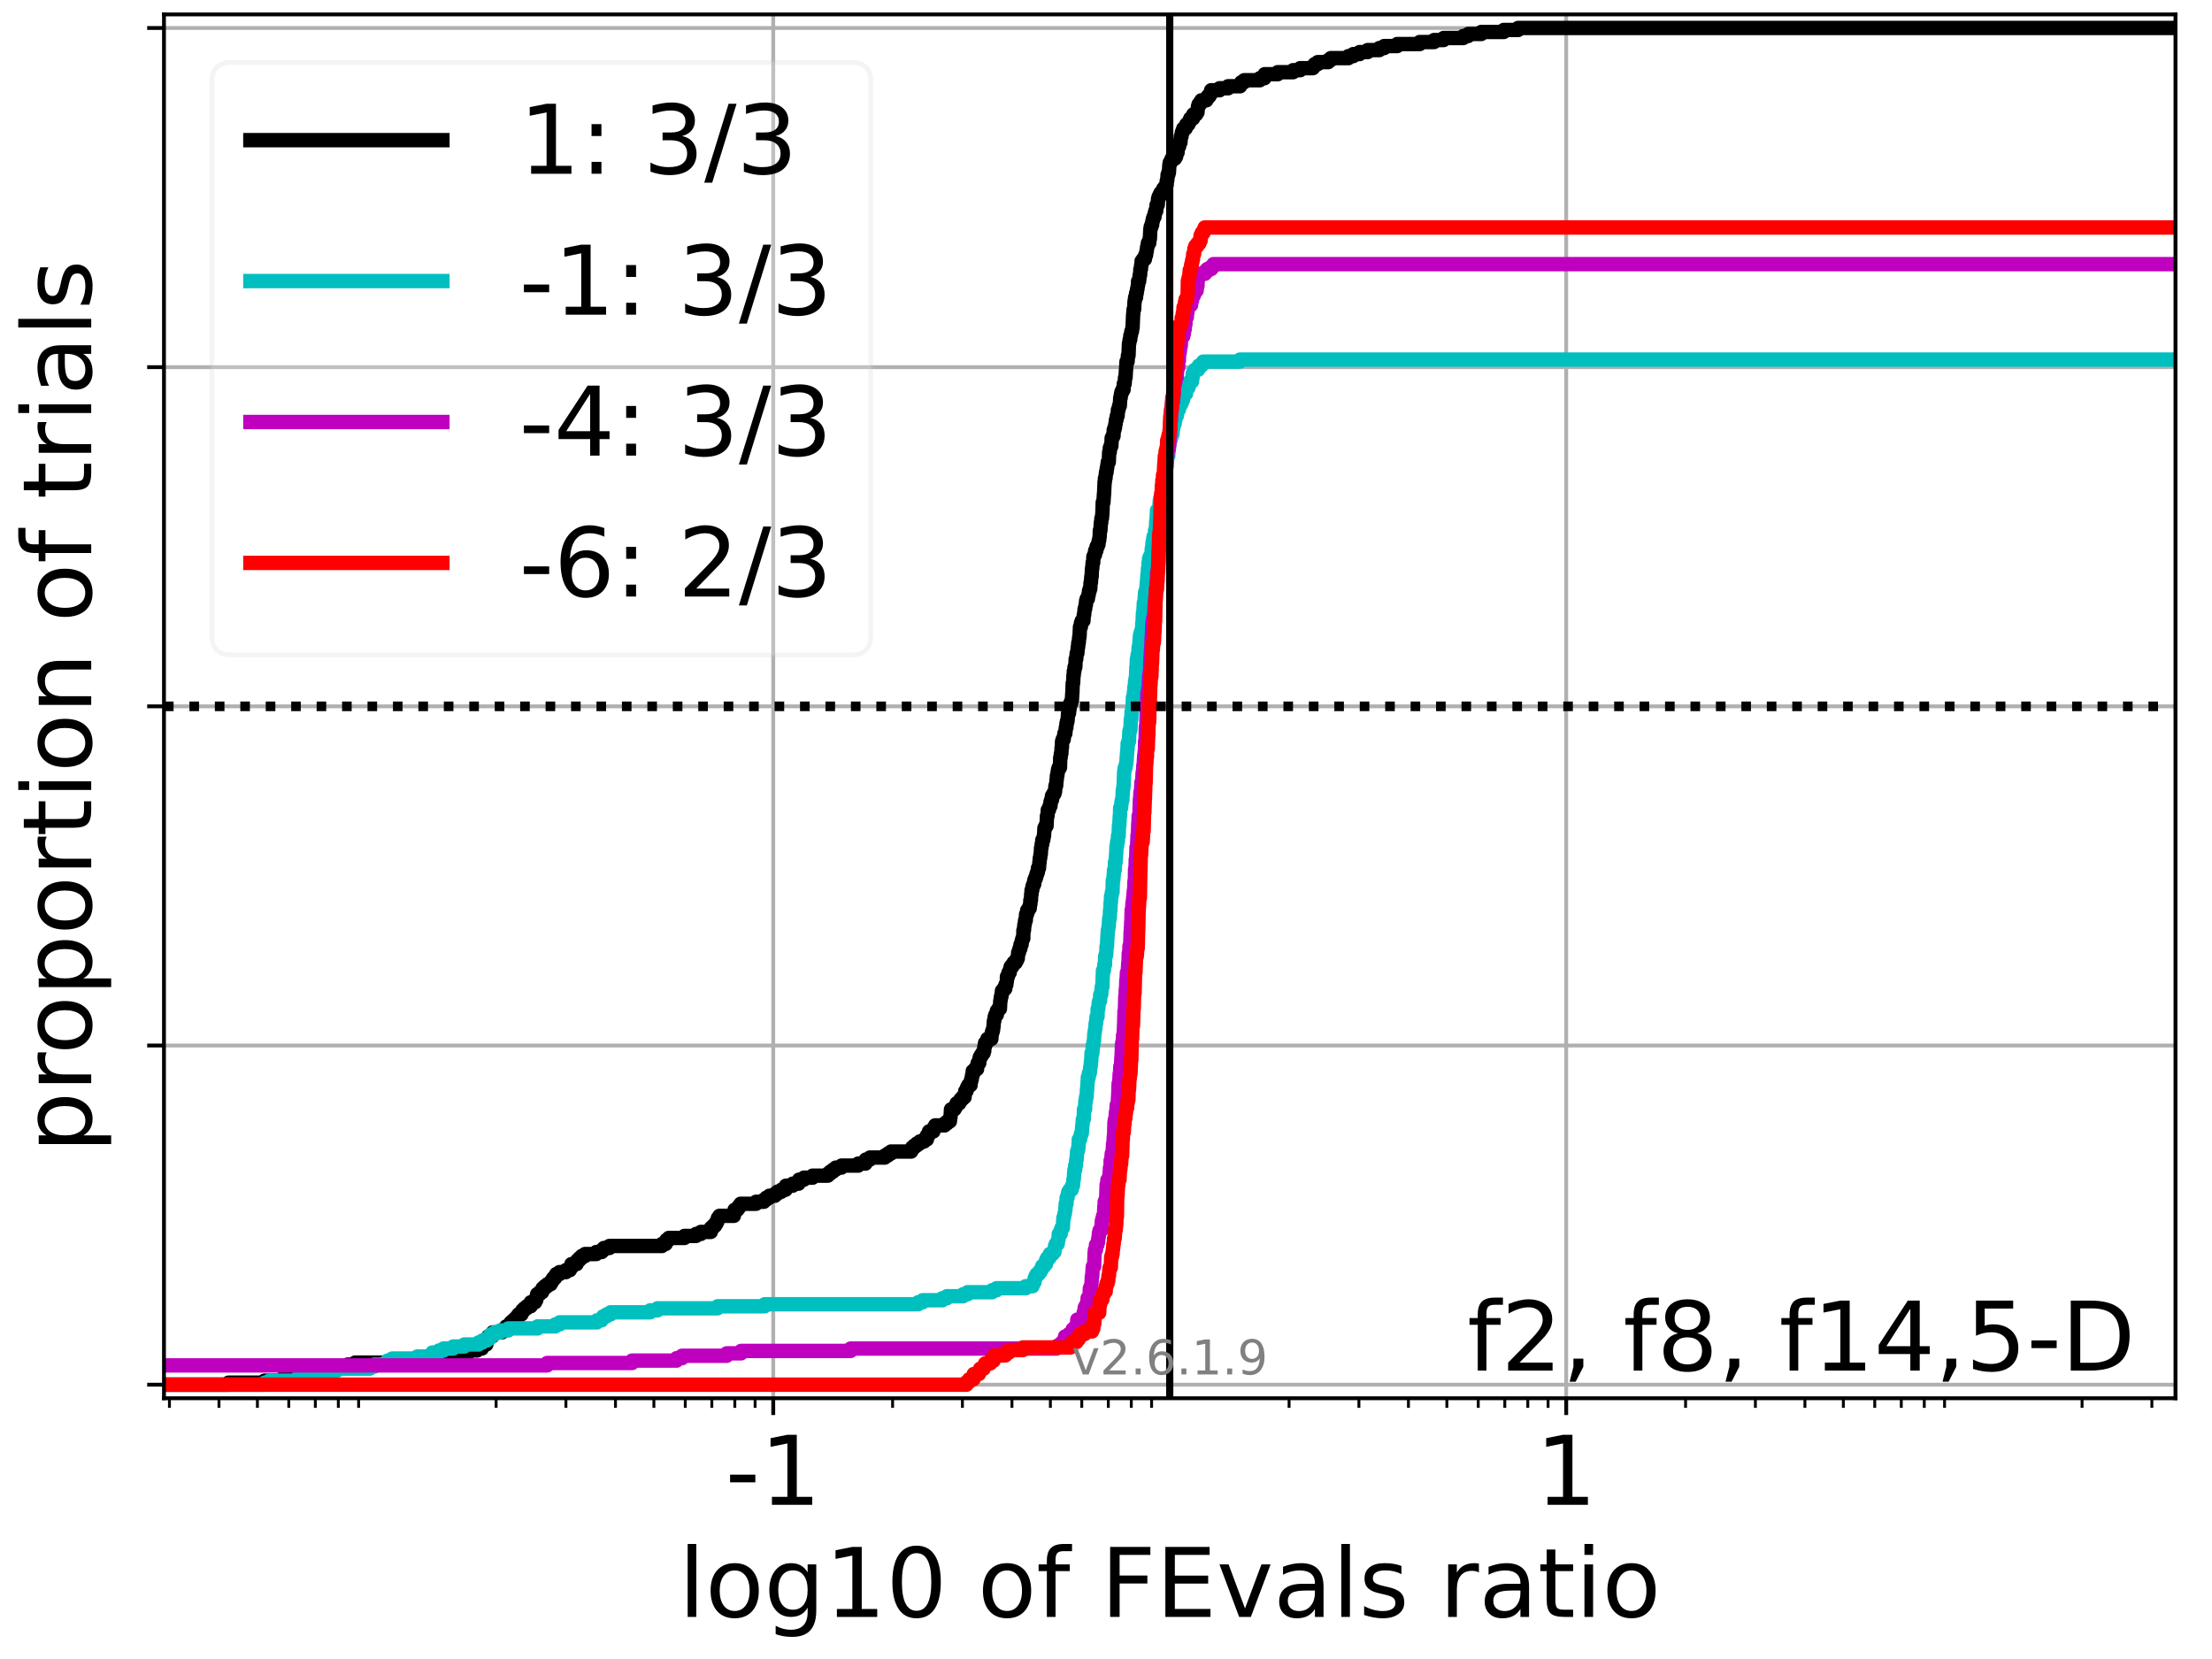<?xml version="1.0" encoding="utf-8" standalone="no"?>
<!DOCTYPE svg PUBLIC "-//W3C//DTD SVG 1.1//EN"
  "http://www.w3.org/Graphics/SVG/1.1/DTD/svg11.dtd">
<!-- Created with matplotlib (https://matplotlib.org/) -->
<svg height="345.6pt" version="1.1" viewBox="0 0 460.8 345.6" width="460.8pt" xmlns="http://www.w3.org/2000/svg" xmlns:xlink="http://www.w3.org/1999/xlink">
 <defs>
  <style type="text/css">*{stroke-linecap:butt;stroke-linejoin:round;}</style>
 </defs>
 <g id="figure_1">
  <g id="patch_1">
   <path d="M 0 345.6 
L 460.8 345.6 
L 460.8 0 
L 0 0 
z
" style="fill:#ffffff;"/>
  </g>
  <g id="axes_1">
   <g id="patch_2">
    <path d="M 34.16 291.28 
L 453.192 291.28 
L 453.192 3 
L 34.16 3 
z
" style="fill:#ffffff;"/>
   </g>
   <g id="matplotlib.axis_1">
    <g id="xtick_1">
     <g id="line2d_1">
      <path clip-path="url(#p79a40c43e8)" d="M 161.081 291.28 
L 161.081 3 
" style="fill:none;stroke:#b0b0b0;stroke-linecap:square;stroke-width:0.8;"/>
     </g>
     <g id="line2d_2">
      <defs>
       <path d="M 0 0 
L 0 3.5 
" id="mc1616908f6" style="stroke:#000000;stroke-width:0.8;"/>
      </defs>
      <g>
       <use style="stroke:#000000;stroke-width:0.8;" x="161.081" xlink:href="#mc1616908f6" y="291.28"/>
      </g>
     </g>
     <g id="text_1">
      <!-- -1 -->
      <g transform="translate(151.11 313.477)scale(0.2 -0.2)">
       <defs>
        <path d="M 4.891 31.391 
L 31.203 31.391 
L 31.203 23.391 
L 4.891 23.391 
z
" id="DejaVuSans-45"/>
        <path d="M 12.406 8.297 
L 28.516 8.297 
L 28.516 63.922 
L 10.984 60.406 
L 10.984 69.391 
L 28.422 72.906 
L 38.281 72.906 
L 38.281 8.297 
L 54.391 8.297 
L 54.391 0 
L 12.406 0 
z
" id="DejaVuSans-49"/>
       </defs>
       <use xlink:href="#DejaVuSans-45"/>
       <use x="36.084" xlink:href="#DejaVuSans-49"/>
      </g>
     </g>
    </g>
    <g id="xtick_2">
     <g id="line2d_3">
      <path clip-path="url(#p79a40c43e8)" d="M 326.271 291.28 
L 326.271 3 
" style="fill:none;stroke:#b0b0b0;stroke-linecap:square;stroke-width:0.8;"/>
     </g>
     <g id="line2d_4">
      <g>
       <use style="stroke:#000000;stroke-width:0.8;" x="326.271" xlink:href="#mc1616908f6" y="291.28"/>
      </g>
     </g>
     <g id="text_2">
      <!-- 1 -->
      <g transform="translate(319.909 313.477)scale(0.2 -0.2)">
       <use xlink:href="#DejaVuSans-49"/>
      </g>
     </g>
    </g>
    <g id="xtick_3">
     <g id="line2d_5">
      <defs>
       <path d="M 0 0 
L 0 2 
" id="m2ea7c10313" style="stroke:#000000;stroke-width:0.6;"/>
      </defs>
      <g>
       <use style="stroke:#000000;stroke-width:0.6;" x="35.298" xlink:href="#m2ea7c10313" y="291.28"/>
      </g>
     </g>
    </g>
    <g id="xtick_4">
     <g id="line2d_6">
      <g>
       <use style="stroke:#000000;stroke-width:0.6;" x="45.617" xlink:href="#m2ea7c10313" y="291.28"/>
      </g>
     </g>
    </g>
    <g id="xtick_5">
     <g id="line2d_7">
      <g>
       <use style="stroke:#000000;stroke-width:0.6;" x="53.622" xlink:href="#m2ea7c10313" y="291.28"/>
      </g>
     </g>
    </g>
    <g id="xtick_6">
     <g id="line2d_8">
      <g>
       <use style="stroke:#000000;stroke-width:0.6;" x="60.162" xlink:href="#m2ea7c10313" y="291.28"/>
      </g>
     </g>
    </g>
    <g id="xtick_7">
     <g id="line2d_9">
      <g>
       <use style="stroke:#000000;stroke-width:0.6;" x="65.691" xlink:href="#m2ea7c10313" y="291.28"/>
      </g>
     </g>
    </g>
    <g id="xtick_8">
     <g id="line2d_10">
      <g>
       <use style="stroke:#000000;stroke-width:0.6;" x="70.481" xlink:href="#m2ea7c10313" y="291.28"/>
      </g>
     </g>
    </g>
    <g id="xtick_9">
     <g id="line2d_11">
      <g>
       <use style="stroke:#000000;stroke-width:0.6;" x="74.706" xlink:href="#m2ea7c10313" y="291.28"/>
      </g>
     </g>
    </g>
    <g id="xtick_10">
     <g id="line2d_12">
      <g>
       <use style="stroke:#000000;stroke-width:0.6;" x="103.349" xlink:href="#m2ea7c10313" y="291.28"/>
      </g>
     </g>
    </g>
    <g id="xtick_11">
     <g id="line2d_13">
      <g>
       <use style="stroke:#000000;stroke-width:0.6;" x="117.893" xlink:href="#m2ea7c10313" y="291.28"/>
      </g>
     </g>
    </g>
    <g id="xtick_12">
     <g id="line2d_14">
      <g>
       <use style="stroke:#000000;stroke-width:0.6;" x="128.213" xlink:href="#m2ea7c10313" y="291.28"/>
      </g>
     </g>
    </g>
    <g id="xtick_13">
     <g id="line2d_15">
      <g>
       <use style="stroke:#000000;stroke-width:0.6;" x="136.217" xlink:href="#m2ea7c10313" y="291.28"/>
      </g>
     </g>
    </g>
    <g id="xtick_14">
     <g id="line2d_16">
      <g>
       <use style="stroke:#000000;stroke-width:0.6;" x="142.757" xlink:href="#m2ea7c10313" y="291.28"/>
      </g>
     </g>
    </g>
    <g id="xtick_15">
     <g id="line2d_17">
      <g>
       <use style="stroke:#000000;stroke-width:0.6;" x="148.286" xlink:href="#m2ea7c10313" y="291.28"/>
      </g>
     </g>
    </g>
    <g id="xtick_16">
     <g id="line2d_18">
      <g>
       <use style="stroke:#000000;stroke-width:0.6;" x="153.076" xlink:href="#m2ea7c10313" y="291.28"/>
      </g>
     </g>
    </g>
    <g id="xtick_17">
     <g id="line2d_19">
      <g>
       <use style="stroke:#000000;stroke-width:0.6;" x="157.301" xlink:href="#m2ea7c10313" y="291.28"/>
      </g>
     </g>
    </g>
    <g id="xtick_18">
     <g id="line2d_20">
      <g>
       <use style="stroke:#000000;stroke-width:0.6;" x="185.944" xlink:href="#m2ea7c10313" y="291.28"/>
      </g>
     </g>
    </g>
    <g id="xtick_19">
     <g id="line2d_21">
      <g>
       <use style="stroke:#000000;stroke-width:0.6;" x="200.489" xlink:href="#m2ea7c10313" y="291.28"/>
      </g>
     </g>
    </g>
    <g id="xtick_20">
     <g id="line2d_22">
      <g>
       <use style="stroke:#000000;stroke-width:0.6;" x="210.808" xlink:href="#m2ea7c10313" y="291.28"/>
      </g>
     </g>
    </g>
    <g id="xtick_21">
     <g id="line2d_23">
      <g>
       <use style="stroke:#000000;stroke-width:0.6;" x="218.812" xlink:href="#m2ea7c10313" y="291.28"/>
      </g>
     </g>
    </g>
    <g id="xtick_22">
     <g id="line2d_24">
      <g>
       <use style="stroke:#000000;stroke-width:0.6;" x="225.352" xlink:href="#m2ea7c10313" y="291.28"/>
      </g>
     </g>
    </g>
    <g id="xtick_23">
     <g id="line2d_25">
      <g>
       <use style="stroke:#000000;stroke-width:0.6;" x="230.882" xlink:href="#m2ea7c10313" y="291.28"/>
      </g>
     </g>
    </g>
    <g id="xtick_24">
     <g id="line2d_26">
      <g>
       <use style="stroke:#000000;stroke-width:0.6;" x="235.672" xlink:href="#m2ea7c10313" y="291.28"/>
      </g>
     </g>
    </g>
    <g id="xtick_25">
     <g id="line2d_27">
      <g>
       <use style="stroke:#000000;stroke-width:0.6;" x="239.897" xlink:href="#m2ea7c10313" y="291.28"/>
      </g>
     </g>
    </g>
    <g id="xtick_26">
     <g id="line2d_28">
      <g>
       <use style="stroke:#000000;stroke-width:0.6;" x="268.54" xlink:href="#m2ea7c10313" y="291.28"/>
      </g>
     </g>
    </g>
    <g id="xtick_27">
     <g id="line2d_29">
      <g>
       <use style="stroke:#000000;stroke-width:0.6;" x="283.084" xlink:href="#m2ea7c10313" y="291.28"/>
      </g>
     </g>
    </g>
    <g id="xtick_28">
     <g id="line2d_30">
      <g>
       <use style="stroke:#000000;stroke-width:0.6;" x="293.403" xlink:href="#m2ea7c10313" y="291.28"/>
      </g>
     </g>
    </g>
    <g id="xtick_29">
     <g id="line2d_31">
      <g>
       <use style="stroke:#000000;stroke-width:0.6;" x="301.408" xlink:href="#m2ea7c10313" y="291.28"/>
      </g>
     </g>
    </g>
    <g id="xtick_30">
     <g id="line2d_32">
      <g>
       <use style="stroke:#000000;stroke-width:0.6;" x="307.948" xlink:href="#m2ea7c10313" y="291.28"/>
      </g>
     </g>
    </g>
    <g id="xtick_31">
     <g id="line2d_33">
      <g>
       <use style="stroke:#000000;stroke-width:0.6;" x="313.477" xlink:href="#m2ea7c10313" y="291.28"/>
      </g>
     </g>
    </g>
    <g id="xtick_32">
     <g id="line2d_34">
      <g>
       <use style="stroke:#000000;stroke-width:0.6;" x="318.267" xlink:href="#m2ea7c10313" y="291.28"/>
      </g>
     </g>
    </g>
    <g id="xtick_33">
     <g id="line2d_35">
      <g>
       <use style="stroke:#000000;stroke-width:0.6;" x="322.492" xlink:href="#m2ea7c10313" y="291.28"/>
      </g>
     </g>
    </g>
    <g id="xtick_34">
     <g id="line2d_36">
      <g>
       <use style="stroke:#000000;stroke-width:0.6;" x="351.135" xlink:href="#m2ea7c10313" y="291.28"/>
      </g>
     </g>
    </g>
    <g id="xtick_35">
     <g id="line2d_37">
      <g>
       <use style="stroke:#000000;stroke-width:0.6;" x="365.679" xlink:href="#m2ea7c10313" y="291.28"/>
      </g>
     </g>
    </g>
    <g id="xtick_36">
     <g id="line2d_38">
      <g>
       <use style="stroke:#000000;stroke-width:0.6;" x="375.999" xlink:href="#m2ea7c10313" y="291.28"/>
      </g>
     </g>
    </g>
    <g id="xtick_37">
     <g id="line2d_39">
      <g>
       <use style="stroke:#000000;stroke-width:0.6;" x="384.003" xlink:href="#m2ea7c10313" y="291.28"/>
      </g>
     </g>
    </g>
    <g id="xtick_38">
     <g id="line2d_40">
      <g>
       <use style="stroke:#000000;stroke-width:0.6;" x="390.543" xlink:href="#m2ea7c10313" y="291.28"/>
      </g>
     </g>
    </g>
    <g id="xtick_39">
     <g id="line2d_41">
      <g>
       <use style="stroke:#000000;stroke-width:0.6;" x="396.073" xlink:href="#m2ea7c10313" y="291.28"/>
      </g>
     </g>
    </g>
    <g id="xtick_40">
     <g id="line2d_42">
      <g>
       <use style="stroke:#000000;stroke-width:0.6;" x="400.862" xlink:href="#m2ea7c10313" y="291.28"/>
      </g>
     </g>
    </g>
    <g id="xtick_41">
     <g id="line2d_43">
      <g>
       <use style="stroke:#000000;stroke-width:0.6;" x="405.087" xlink:href="#m2ea7c10313" y="291.28"/>
      </g>
     </g>
    </g>
    <g id="xtick_42">
     <g id="line2d_44">
      <g>
       <use style="stroke:#000000;stroke-width:0.6;" x="433.73" xlink:href="#m2ea7c10313" y="291.28"/>
      </g>
     </g>
    </g>
    <g id="xtick_43">
     <g id="line2d_45">
      <g>
       <use style="stroke:#000000;stroke-width:0.6;" x="448.275" xlink:href="#m2ea7c10313" y="291.28"/>
      </g>
     </g>
    </g>
    <g id="text_3">
     <!-- log10 of FEvals ratio -->
     <g transform="translate(141.371 336.833)scale(0.2 -0.2)">
      <defs>
       <path d="M 9.422 75.984 
L 18.406 75.984 
L 18.406 0 
L 9.422 0 
z
" id="DejaVuSans-108"/>
       <path d="M 30.609 48.391 
Q 23.391 48.391 19.188 42.75 
Q 14.984 37.109 14.984 27.297 
Q 14.984 17.484 19.156 11.844 
Q 23.344 6.203 30.609 6.203 
Q 37.797 6.203 41.984 11.859 
Q 46.188 17.531 46.188 27.297 
Q 46.188 37.016 41.984 42.703 
Q 37.797 48.391 30.609 48.391 
z
M 30.609 56 
Q 42.328 56 49.016 48.375 
Q 55.719 40.766 55.719 27.297 
Q 55.719 13.875 49.016 6.219 
Q 42.328 -1.422 30.609 -1.422 
Q 18.844 -1.422 12.172 6.219 
Q 5.516 13.875 5.516 27.297 
Q 5.516 40.766 12.172 48.375 
Q 18.844 56 30.609 56 
z
" id="DejaVuSans-111"/>
       <path d="M 45.406 27.984 
Q 45.406 37.75 41.375 43.109 
Q 37.359 48.484 30.078 48.484 
Q 22.859 48.484 18.828 43.109 
Q 14.797 37.75 14.797 27.984 
Q 14.797 18.266 18.828 12.891 
Q 22.859 7.516 30.078 7.516 
Q 37.359 7.516 41.375 12.891 
Q 45.406 18.266 45.406 27.984 
z
M 54.391 6.781 
Q 54.391 -7.172 48.188 -13.984 
Q 42 -20.797 29.203 -20.797 
Q 24.469 -20.797 20.266 -20.094 
Q 16.062 -19.391 12.109 -17.922 
L 12.109 -9.188 
Q 16.062 -11.328 19.922 -12.344 
Q 23.781 -13.375 27.781 -13.375 
Q 36.625 -13.375 41.016 -8.766 
Q 45.406 -4.156 45.406 5.172 
L 45.406 9.625 
Q 42.625 4.781 38.281 2.391 
Q 33.938 0 27.875 0 
Q 17.828 0 11.672 7.656 
Q 5.516 15.328 5.516 27.984 
Q 5.516 40.672 11.672 48.328 
Q 17.828 56 27.875 56 
Q 33.938 56 38.281 53.609 
Q 42.625 51.219 45.406 46.391 
L 45.406 54.688 
L 54.391 54.688 
z
" id="DejaVuSans-103"/>
       <path d="M 31.781 66.406 
Q 24.172 66.406 20.328 58.906 
Q 16.5 51.422 16.5 36.375 
Q 16.5 21.391 20.328 13.891 
Q 24.172 6.391 31.781 6.391 
Q 39.453 6.391 43.281 13.891 
Q 47.125 21.391 47.125 36.375 
Q 47.125 51.422 43.281 58.906 
Q 39.453 66.406 31.781 66.406 
z
M 31.781 74.219 
Q 44.047 74.219 50.516 64.516 
Q 56.984 54.828 56.984 36.375 
Q 56.984 17.969 50.516 8.266 
Q 44.047 -1.422 31.781 -1.422 
Q 19.531 -1.422 13.062 8.266 
Q 6.594 17.969 6.594 36.375 
Q 6.594 54.828 13.062 64.516 
Q 19.531 74.219 31.781 74.219 
z
" id="DejaVuSans-48"/>
       <path id="DejaVuSans-32"/>
       <path d="M 37.109 75.984 
L 37.109 68.5 
L 28.516 68.5 
Q 23.688 68.5 21.797 66.547 
Q 19.922 64.594 19.922 59.516 
L 19.922 54.688 
L 34.719 54.688 
L 34.719 47.703 
L 19.922 47.703 
L 19.922 0 
L 10.891 0 
L 10.891 47.703 
L 2.297 47.703 
L 2.297 54.688 
L 10.891 54.688 
L 10.891 58.5 
Q 10.891 67.625 15.141 71.797 
Q 19.391 75.984 28.609 75.984 
z
" id="DejaVuSans-102"/>
       <path d="M 9.812 72.906 
L 51.703 72.906 
L 51.703 64.594 
L 19.672 64.594 
L 19.672 43.109 
L 48.578 43.109 
L 48.578 34.812 
L 19.672 34.812 
L 19.672 0 
L 9.812 0 
z
" id="DejaVuSans-70"/>
       <path d="M 9.812 72.906 
L 55.906 72.906 
L 55.906 64.594 
L 19.672 64.594 
L 19.672 43.016 
L 54.391 43.016 
L 54.391 34.719 
L 19.672 34.719 
L 19.672 8.297 
L 56.781 8.297 
L 56.781 0 
L 9.812 0 
z
" id="DejaVuSans-69"/>
       <path d="M 2.984 54.688 
L 12.5 54.688 
L 29.594 8.797 
L 46.688 54.688 
L 56.203 54.688 
L 35.688 0 
L 23.484 0 
z
" id="DejaVuSans-118"/>
       <path d="M 34.281 27.484 
Q 23.391 27.484 19.188 25 
Q 14.984 22.516 14.984 16.5 
Q 14.984 11.719 18.141 8.906 
Q 21.297 6.109 26.703 6.109 
Q 34.188 6.109 38.703 11.406 
Q 43.219 16.703 43.219 25.484 
L 43.219 27.484 
z
M 52.203 31.203 
L 52.203 0 
L 43.219 0 
L 43.219 8.297 
Q 40.141 3.328 35.547 0.953 
Q 30.953 -1.422 24.312 -1.422 
Q 15.922 -1.422 10.953 3.297 
Q 6 8.016 6 15.922 
Q 6 25.141 12.172 29.828 
Q 18.359 34.516 30.609 34.516 
L 43.219 34.516 
L 43.219 35.406 
Q 43.219 41.609 39.141 45 
Q 35.062 48.391 27.688 48.391 
Q 23 48.391 18.547 47.266 
Q 14.109 46.141 10.016 43.891 
L 10.016 52.203 
Q 14.938 54.109 19.578 55.047 
Q 24.219 56 28.609 56 
Q 40.484 56 46.344 49.844 
Q 52.203 43.703 52.203 31.203 
z
" id="DejaVuSans-97"/>
       <path d="M 44.281 53.078 
L 44.281 44.578 
Q 40.484 46.531 36.375 47.5 
Q 32.281 48.484 27.875 48.484 
Q 21.188 48.484 17.844 46.438 
Q 14.5 44.391 14.5 40.281 
Q 14.5 37.156 16.891 35.375 
Q 19.281 33.594 26.516 31.984 
L 29.594 31.297 
Q 39.156 29.25 43.188 25.516 
Q 47.219 21.781 47.219 15.094 
Q 47.219 7.469 41.188 3.016 
Q 35.156 -1.422 24.609 -1.422 
Q 20.219 -1.422 15.453 -0.562 
Q 10.688 0.297 5.422 2 
L 5.422 11.281 
Q 10.406 8.688 15.234 7.391 
Q 20.062 6.109 24.812 6.109 
Q 31.156 6.109 34.562 8.281 
Q 37.984 10.453 37.984 14.406 
Q 37.984 18.062 35.516 20.016 
Q 33.062 21.969 24.703 23.781 
L 21.578 24.516 
Q 13.234 26.266 9.516 29.906 
Q 5.812 33.547 5.812 39.891 
Q 5.812 47.609 11.281 51.797 
Q 16.75 56 26.812 56 
Q 31.781 56 36.172 55.266 
Q 40.578 54.547 44.281 53.078 
z
" id="DejaVuSans-115"/>
       <path d="M 41.109 46.297 
Q 39.594 47.172 37.812 47.578 
Q 36.031 48 33.891 48 
Q 26.266 48 22.188 43.047 
Q 18.109 38.094 18.109 28.812 
L 18.109 0 
L 9.078 0 
L 9.078 54.688 
L 18.109 54.688 
L 18.109 46.188 
Q 20.953 51.172 25.484 53.578 
Q 30.031 56 36.531 56 
Q 37.453 56 38.578 55.875 
Q 39.703 55.766 41.062 55.516 
z
" id="DejaVuSans-114"/>
       <path d="M 18.312 70.219 
L 18.312 54.688 
L 36.812 54.688 
L 36.812 47.703 
L 18.312 47.703 
L 18.312 18.016 
Q 18.312 11.328 20.141 9.422 
Q 21.969 7.516 27.594 7.516 
L 36.812 7.516 
L 36.812 0 
L 27.594 0 
Q 17.188 0 13.234 3.875 
Q 9.281 7.766 9.281 18.016 
L 9.281 47.703 
L 2.688 47.703 
L 2.688 54.688 
L 9.281 54.688 
L 9.281 70.219 
z
" id="DejaVuSans-116"/>
       <path d="M 9.422 54.688 
L 18.406 54.688 
L 18.406 0 
L 9.422 0 
z
M 9.422 75.984 
L 18.406 75.984 
L 18.406 64.594 
L 9.422 64.594 
z
" id="DejaVuSans-105"/>
      </defs>
      <use xlink:href="#DejaVuSans-108"/>
      <use x="27.783" xlink:href="#DejaVuSans-111"/>
      <use x="88.965" xlink:href="#DejaVuSans-103"/>
      <use x="152.441" xlink:href="#DejaVuSans-49"/>
      <use x="216.064" xlink:href="#DejaVuSans-48"/>
      <use x="279.688" xlink:href="#DejaVuSans-32"/>
      <use x="311.475" xlink:href="#DejaVuSans-111"/>
      <use x="372.656" xlink:href="#DejaVuSans-102"/>
      <use x="407.861" xlink:href="#DejaVuSans-32"/>
      <use x="439.648" xlink:href="#DejaVuSans-70"/>
      <use x="497.168" xlink:href="#DejaVuSans-69"/>
      <use x="560.352" xlink:href="#DejaVuSans-118"/>
      <use x="619.531" xlink:href="#DejaVuSans-97"/>
      <use x="680.811" xlink:href="#DejaVuSans-108"/>
      <use x="708.594" xlink:href="#DejaVuSans-115"/>
      <use x="760.693" xlink:href="#DejaVuSans-32"/>
      <use x="792.48" xlink:href="#DejaVuSans-114"/>
      <use x="833.594" xlink:href="#DejaVuSans-97"/>
      <use x="894.873" xlink:href="#DejaVuSans-116"/>
      <use x="934.082" xlink:href="#DejaVuSans-105"/>
      <use x="961.865" xlink:href="#DejaVuSans-111"/>
     </g>
    </g>
   </g>
   <g id="matplotlib.axis_2">
    <g id="ytick_1">
     <g id="line2d_46">
      <path clip-path="url(#p79a40c43e8)" d="M 34.16 288.454 
L 453.192 288.454 
" style="fill:none;stroke:#b0b0b0;stroke-linecap:square;stroke-width:0.8;"/>
     </g>
     <g id="line2d_47">
      <defs>
       <path d="M 0 0 
L -3.5 0 
" id="mae6f57c420" style="stroke:#000000;stroke-width:0.8;"/>
      </defs>
      <g>
       <use style="stroke:#000000;stroke-width:0.8;" x="34.16" xlink:href="#mae6f57c420" y="288.454"/>
      </g>
     </g>
    </g>
    <g id="ytick_2">
     <g id="line2d_48">
      <path clip-path="url(#p79a40c43e8)" d="M 34.16 217.797 
L 453.192 217.797 
" style="fill:none;stroke:#b0b0b0;stroke-linecap:square;stroke-width:0.8;"/>
     </g>
     <g id="line2d_49">
      <g>
       <use style="stroke:#000000;stroke-width:0.8;" x="34.16" xlink:href="#mae6f57c420" y="217.797"/>
      </g>
     </g>
    </g>
    <g id="ytick_3">
     <g id="line2d_50">
      <path clip-path="url(#p79a40c43e8)" d="M 34.16 147.14 
L 453.192 147.14 
" style="fill:none;stroke:#b0b0b0;stroke-linecap:square;stroke-width:0.8;"/>
     </g>
     <g id="line2d_51">
      <g>
       <use style="stroke:#000000;stroke-width:0.8;" x="34.16" xlink:href="#mae6f57c420" y="147.14"/>
      </g>
     </g>
    </g>
    <g id="ytick_4">
     <g id="line2d_52">
      <path clip-path="url(#p79a40c43e8)" d="M 34.16 76.483 
L 453.192 76.483 
" style="fill:none;stroke:#b0b0b0;stroke-linecap:square;stroke-width:0.8;"/>
     </g>
     <g id="line2d_53">
      <g>
       <use style="stroke:#000000;stroke-width:0.8;" x="34.16" xlink:href="#mae6f57c420" y="76.483"/>
      </g>
     </g>
    </g>
    <g id="ytick_5">
     <g id="line2d_54">
      <path clip-path="url(#p79a40c43e8)" d="M 34.16 5.826 
L 453.192 5.826 
" style="fill:none;stroke:#b0b0b0;stroke-linecap:square;stroke-width:0.8;"/>
     </g>
     <g id="line2d_55">
      <g>
       <use style="stroke:#000000;stroke-width:0.8;" x="34.16" xlink:href="#mae6f57c420" y="5.826"/>
      </g>
     </g>
    </g>
    <g id="text_4">
     <!-- proportion of trials -->
     <g transform="translate(19.001 240.146)rotate(-90)scale(0.2 -0.2)">
      <defs>
       <path d="M 18.109 8.203 
L 18.109 -20.797 
L 9.078 -20.797 
L 9.078 54.688 
L 18.109 54.688 
L 18.109 46.391 
Q 20.953 51.266 25.266 53.625 
Q 29.594 56 35.594 56 
Q 45.562 56 51.781 48.094 
Q 58.016 40.188 58.016 27.297 
Q 58.016 14.406 51.781 6.484 
Q 45.562 -1.422 35.594 -1.422 
Q 29.594 -1.422 25.266 0.953 
Q 20.953 3.328 18.109 8.203 
z
M 48.688 27.297 
Q 48.688 37.203 44.609 42.844 
Q 40.531 48.484 33.406 48.484 
Q 26.266 48.484 22.188 42.844 
Q 18.109 37.203 18.109 27.297 
Q 18.109 17.391 22.188 11.75 
Q 26.266 6.109 33.406 6.109 
Q 40.531 6.109 44.609 11.75 
Q 48.688 17.391 48.688 27.297 
z
" id="DejaVuSans-112"/>
       <path d="M 54.891 33.016 
L 54.891 0 
L 45.906 0 
L 45.906 32.719 
Q 45.906 40.484 42.875 44.328 
Q 39.844 48.188 33.797 48.188 
Q 26.516 48.188 22.312 43.547 
Q 18.109 38.922 18.109 30.906 
L 18.109 0 
L 9.078 0 
L 9.078 54.688 
L 18.109 54.688 
L 18.109 46.188 
Q 21.344 51.125 25.703 53.562 
Q 30.078 56 35.797 56 
Q 45.219 56 50.047 50.172 
Q 54.891 44.344 54.891 33.016 
z
" id="DejaVuSans-110"/>
      </defs>
      <use xlink:href="#DejaVuSans-112"/>
      <use x="63.477" xlink:href="#DejaVuSans-114"/>
      <use x="102.34" xlink:href="#DejaVuSans-111"/>
      <use x="163.521" xlink:href="#DejaVuSans-112"/>
      <use x="226.998" xlink:href="#DejaVuSans-111"/>
      <use x="288.18" xlink:href="#DejaVuSans-114"/>
      <use x="329.293" xlink:href="#DejaVuSans-116"/>
      <use x="368.502" xlink:href="#DejaVuSans-105"/>
      <use x="396.285" xlink:href="#DejaVuSans-111"/>
      <use x="457.467" xlink:href="#DejaVuSans-110"/>
      <use x="520.846" xlink:href="#DejaVuSans-32"/>
      <use x="552.633" xlink:href="#DejaVuSans-111"/>
      <use x="613.814" xlink:href="#DejaVuSans-102"/>
      <use x="649.02" xlink:href="#DejaVuSans-32"/>
      <use x="680.807" xlink:href="#DejaVuSans-116"/>
      <use x="720.016" xlink:href="#DejaVuSans-114"/>
      <use x="761.129" xlink:href="#DejaVuSans-105"/>
      <use x="788.912" xlink:href="#DejaVuSans-97"/>
      <use x="850.191" xlink:href="#DejaVuSans-108"/>
      <use x="877.975" xlink:href="#DejaVuSans-115"/>
     </g>
    </g>
   </g>
   <g id="line2d_56">
    <path clip-path="url(#p79a40c43e8)" d="M 34.16 288.454 
L 47.593 288.454 
L 47.593 288.035 
L 55.084 288.035 
L 55.084 287.616 
L 58.77 287.616 
L 58.77 287.198 
L 59.991 287.198 
L 60.1 286.36 
L 62.926 286.36 
L 62.926 285.941 
L 66.101 285.941 
L 66.101 285.523 
L 67.19 285.523 
L 67.19 285.104 
L 68.933 285.104 
L 68.933 284.685 
L 72.418 284.685 
L 72.418 284.267 
L 74.004 284.267 
L 74.004 283.848 
L 89.206 283.848 
L 89.206 283.429 
L 90.133 283.429 
L 90.133 283.011 
L 93.89 283.011 
L 93.89 282.592 
L 96.283 282.592 
L 96.283 282.173 
L 96.698 282.173 
L 96.698 281.754 
L 97.625 281.754 
L 97.625 281.336 
L 99.379 281.336 
L 99.379 280.917 
L 100.383 280.917 
L 100.383 280.498 
L 100.527 280.498 
L 100.527 280.08 
L 101.31 280.08 
L 101.382 279.242 
L 101.605 279.242 
L 101.714 278.405 
L 102.532 278.405 
L 102.641 277.567 
L 104.539 277.567 
L 104.539 277.149 
L 105.067 277.149 
L 105.067 276.73 
L 105.466 276.73 
L 105.466 276.311 
L 106.289 276.311 
L 106.398 275.474 
L 106.871 275.474 
L 106.871 275.055 
L 107.334 275.055 
L 107.334 274.636 
L 107.714 274.636 
L 107.714 274.218 
L 108.019 274.218 
L 108.019 273.799 
L 108.642 273.799 
L 108.642 273.38 
L 108.803 273.38 
L 108.803 272.962 
L 109.223 272.962 
L 109.223 272.543 
L 109.73 272.543 
L 109.73 272.124 
L 110.547 272.124 
L 110.556 271.287 
L 111.474 271.287 
L 111.474 270.868 
L 111.704 270.868 
L 111.778 270.031 
L 111.887 270.031 
L 111.887 269.612 
L 112.399 269.612 
L 112.399 269.193 
L 112.926 269.193 
L 113.035 268.356 
L 113.487 268.356 
L 113.487 267.937 
L 114.031 267.937 
L 114.031 267.518 
L 114.712 267.518 
L 114.712 267.1 
L 114.958 267.1 
L 114.958 266.681 
L 115.231 266.681 
L 115.231 266.262 
L 115.617 266.262 
L 115.617 265.844 
L 115.86 265.844 
L 115.86 265.425 
L 116.544 265.425 
L 116.544 265.006 
L 117.887 265.006 
L 117.887 264.587 
L 118.715 264.587 
L 118.715 264.169 
L 118.976 264.169 
L 119.035 263.331 
L 120.124 263.331 
L 120.124 262.913 
L 120.302 262.913 
L 120.302 262.494 
L 120.72 262.494 
L 120.72 262.075 
L 121.177 262.075 
L 121.177 261.656 
L 121.868 261.656 
L 121.868 261.238 
L 124.204 261.238 
L 124.204 260.819 
L 125.352 260.819 
L 125.352 260.4 
L 125.79 260.4 
L 125.79 259.982 
L 126.938 259.982 
L 126.938 259.563 
L 137.896 259.563 
L 137.896 259.144 
L 138.674 259.144 
L 138.674 258.726 
L 138.824 258.726 
L 138.824 258.307 
L 139.322 258.307 
L 139.322 257.888 
L 142.581 257.888 
L 142.581 257.469 
L 144.996 257.469 
L 144.996 257.051 
L 145.996 257.051 
L 145.996 256.632 
L 148.069 256.632 
L 148.083 255.795 
L 148.528 255.795 
L 148.528 255.376 
L 148.948 255.376 
L 148.948 254.957 
L 149.217 254.957 
L 149.217 254.538 
L 149.435 254.538 
L 149.435 254.12 
L 149.567 254.12 
L 149.567 253.701 
L 149.875 253.701 
L 149.875 253.282 
L 152.877 253.282 
L 152.949 252.445 
L 153.022 252.445 
L 153.022 252.026 
L 153.632 252.026 
L 153.632 251.607 
L 153.948 251.607 
L 153.948 251.189 
L 154.277 251.189 
L 154.277 250.77 
L 157.497 250.77 
L 157.497 250.351 
L 159.121 250.351 
L 159.121 249.933 
L 159.613 249.933 
L 159.613 249.514 
L 160.269 249.514 
L 160.269 249.095 
L 161.439 249.095 
L 161.439 248.677 
L 161.954 248.677 
L 161.954 248.258 
L 162.79 248.258 
L 162.79 247.839 
L 163.669 247.839 
L 163.717 247.002 
L 165.125 247.002 
L 165.125 246.583 
L 166.346 246.583 
L 166.455 245.746 
L 167.474 245.746 
L 167.474 245.327 
L 169.28 245.327 
L 169.28 244.908 
L 172.456 244.908 
L 172.456 244.489 
L 172.963 244.489 
L 172.963 244.071 
L 173.545 244.071 
L 173.545 243.652 
L 174.111 243.652 
L 174.111 243.233 
L 175.288 243.233 
L 175.288 242.815 
L 178.773 242.815 
L 178.773 242.396 
L 180.287 242.396 
L 180.359 241.559 
L 181.214 241.559 
L 181.214 241.14 
L 184.324 241.14 
L 184.324 240.721 
L 184.971 240.721 
L 184.971 240.302 
L 185.607 240.302 
L 185.607 239.884 
L 189.818 239.884 
L 189.818 239.465 
L 189.998 239.465 
L 189.998 239.046 
L 190.46 239.046 
L 190.46 238.628 
L 190.998 238.628 
L 190.998 238.209 
L 191.608 238.209 
L 191.608 237.79 
L 192.507 237.79 
L 192.507 237.371 
L 193.085 237.371 
L 193.098 236.534 
L 193.425 236.534 
L 193.53 235.697 
L 194.438 235.697 
L 194.438 235.278 
L 194.569 235.278 
L 194.569 234.859 
L 194.805 234.859 
L 194.805 234.44 
L 196.783 234.44 
L 196.783 234.022 
L 197.31 234.022 
L 197.31 233.603 
L 197.879 233.603 
L 197.952 232.766 
L 198.005 232.766 
L 198.114 231.091 
L 198.845 231.091 
L 198.845 230.672 
L 199.099 230.672 
L 199.099 230.253 
L 199.279 230.253 
L 199.279 229.835 
L 199.848 229.835 
L 199.848 229.416 
L 200.099 229.416 
L 200.099 228.997 
L 200.479 228.997 
L 200.479 228.579 
L 200.939 228.579 
L 200.995 227.741 
L 201.071 227.741 
L 201.071 227.322 
L 201.324 227.322 
L 201.324 226.904 
L 201.479 226.904 
L 201.479 226.485 
L 201.7 226.485 
L 201.7 226.066 
L 202.186 226.066 
L 202.217 225.229 
L 202.326 225.229 
L 202.326 224.81 
L 202.441 224.81 
L 202.499 223.973 
L 202.631 223.973 
L 202.638 223.135 
L 203.06 223.135 
L 203.06 222.717 
L 203.539 222.717 
L 203.566 221.879 
L 203.67 221.879 
L 203.67 221.461 
L 204 221.461 
L 204.011 220.623 
L 204.115 220.623 
L 204.115 220.204 
L 204.358 220.204 
L 204.358 219.786 
L 204.615 219.786 
L 204.615 219.367 
L 204.918 219.367 
L 204.918 218.948 
L 205.034 218.948 
L 205.05 218.111 
L 205.151 218.111 
L 205.203 217.273 
L 205.522 217.273 
L 205.522 216.855 
L 205.693 216.855 
L 205.693 216.436 
L 206.521 216.436 
L 206.592 215.18 
L 206.708 215.18 
L 206.708 214.761 
L 206.838 214.761 
L 206.947 213.924 
L 206.956 213.924 
L 207.053 212.668 
L 207.125 212.668 
L 207.214 211.83 
L 207.346 211.83 
L 207.346 211.412 
L 207.647 211.412 
L 207.664 210.574 
L 207.955 210.574 
L 207.955 210.155 
L 208.302 210.155 
L 208.38 208.481 
L 208.433 208.481 
L 208.505 207.643 
L 208.609 207.643 
L 208.671 206.806 
L 208.734 206.806 
L 208.734 206.387 
L 209.054 206.387 
L 209.054 205.968 
L 209.415 205.968 
L 209.463 205.131 
L 209.639 205.131 
L 209.734 204.294 
L 209.76 204.294 
L 209.766 203.456 
L 209.961 203.456 
L 209.961 203.037 
L 210.093 203.037 
L 210.093 202.619 
L 210.338 202.619 
L 210.432 201.781 
L 210.547 201.781 
L 210.547 201.363 
L 210.895 201.363 
L 210.895 200.944 
L 211.159 200.944 
L 211.159 200.525 
L 211.6 200.525 
L 211.6 200.106 
L 211.821 200.106 
L 211.821 199.688 
L 212.018 199.688 
L 212.105 198.432 
L 212.266 198.432 
L 212.266 198.013 
L 212.382 198.013 
L 212.382 197.594 
L 212.564 197.594 
L 212.592 196.757 
L 212.818 196.757 
L 212.859 195.919 
L 212.98 195.919 
L 212.98 195.501 
L 213.167 195.501 
L 213.194 193.826 
L 213.305 193.826 
L 213.403 192.57 
L 213.475 192.57 
L 213.548 191.732 
L 213.689 191.732 
L 213.749 190.476 
L 213.935 190.476 
L 213.984 189.639 
L 214.257 189.639 
L 214.257 189.22 
L 214.51 189.22 
L 214.563 188.383 
L 214.64 188.383 
L 214.643 187.545 
L 214.768 187.545 
L 214.812 186.289 
L 214.884 186.289 
L 214.887 185.452 
L 215.029 185.452 
L 215.096 184.614 
L 215.247 184.614 
L 215.247 184.196 
L 215.44 184.196 
L 215.469 183.358 
L 215.628 183.358 
L 215.628 182.939 
L 215.801 182.939 
L 215.801 182.521 
L 215.914 182.521 
L 215.914 182.102 
L 216.057 182.102 
L 216.057 181.683 
L 216.211 181.683 
L 216.229 180.846 
L 216.44 180.846 
L 216.527 179.59 
L 216.569 179.59 
L 216.615 178.752 
L 216.687 178.752 
L 216.76 177.915 
L 216.822 177.915 
L 216.866 176.659 
L 216.953 176.659 
L 217.01 175.821 
L 217.119 175.821 
L 217.131 174.984 
L 217.33 174.984 
L 217.437 174.147 
L 217.487 174.147 
L 217.581 172.472 
L 217.773 172.472 
L 217.773 172.053 
L 218.015 172.053 
L 218.106 169.96 
L 218.22 169.96 
L 218.28 168.703 
L 218.527 168.703 
L 218.527 168.285 
L 218.657 168.285 
L 218.657 167.866 
L 218.839 167.866 
L 218.841 167.029 
L 218.972 167.029 
L 218.972 166.61 
L 219.152 166.61 
L 219.157 165.772 
L 219.398 165.772 
L 219.398 165.354 
L 219.656 165.354 
L 219.656 164.935 
L 219.778 164.935 
L 219.879 163.679 
L 220.011 163.679 
L 220.101 162.423 
L 220.139 162.423 
L 220.174 161.585 
L 220.264 161.585 
L 220.336 160.748 
L 220.408 160.748 
L 220.408 160.329 
L 220.532 160.329 
L 220.532 159.911 
L 220.816 159.911 
L 220.863 157.817 
L 220.951 157.817 
L 221.008 156.98 
L 221.101 156.98 
L 221.15 155.724 
L 221.222 155.724 
L 221.24 154.467 
L 221.367 154.467 
L 221.367 154.049 
L 221.585 154.049 
L 221.663 153.211 
L 221.731 153.211 
L 221.731 152.793 
L 221.928 152.793 
L 222.038 151.536 
L 222.147 151.536 
L 222.166 150.699 
L 222.259 150.699 
L 222.259 150.28 
L 222.373 150.28 
L 222.48 149.024 
L 222.485 149.024 
L 222.485 148.605 
L 222.684 148.605 
L 222.769 147.768 
L 222.804 147.768 
L 222.844 146.931 
L 222.952 146.931 
L 222.952 146.512 
L 223.141 146.512 
L 223.141 146.093 
L 223.281 146.093 
L 223.376 144.418 
L 223.393 144.418 
L 223.466 142.325 
L 223.548 142.325 
L 223.629 140.65 
L 223.684 140.65 
L 223.701 139.813 
L 223.811 139.813 
L 223.846 138.975 
L 224.005 138.975 
L 224.086 137.3 
L 224.195 137.3 
L 224.302 136.044 
L 224.441 136.044 
L 224.522 134.788 
L 224.595 134.788 
L 224.62 133.951 
L 224.721 133.951 
L 224.819 132.695 
L 224.884 132.695 
L 224.979 130.601 
L 225.168 130.601 
L 225.182 129.764 
L 225.336 129.764 
L 225.336 129.345 
L 225.692 129.345 
L 225.778 128.089 
L 225.85 128.089 
L 225.945 126.833 
L 226.057 126.833 
L 226.147 125.995 
L 226.216 125.995 
L 226.256 125.158 
L 226.376 125.158 
L 226.376 124.739 
L 226.625 124.739 
L 226.723 123.902 
L 226.795 123.902 
L 226.867 123.064 
L 226.999 123.064 
L 226.999 122.646 
L 227.124 122.646 
L 227.182 121.389 
L 227.255 121.389 
L 227.339 120.133 
L 227.407 120.133 
L 227.478 118.459 
L 227.532 118.459 
L 227.624 117.202 
L 227.732 117.202 
L 227.774 115.946 
L 227.941 115.946 
L 227.941 115.528 
L 228.122 115.528 
L 228.148 114.69 
L 228.387 114.69 
L 228.444 113.853 
L 228.664 113.853 
L 228.664 113.434 
L 228.824 113.434 
L 228.897 112.597 
L 228.969 112.597 
L 229.07 111.759 
L 229.081 111.759 
L 229.12 110.503 
L 229.236 110.503 
L 229.34 108.828 
L 229.408 108.828 
L 229.443 107.991 
L 229.549 107.991 
L 229.657 106.735 
L 229.661 106.735 
L 229.723 104.641 
L 229.868 104.641 
L 229.969 102.966 
L 229.995 102.966 
L 230.101 100.454 
L 230.157 100.454 
L 230.186 99.617 
L 230.294 99.617 
L 230.404 98.361 
L 230.517 98.361 
L 230.566 97.523 
L 230.638 97.523 
L 230.71 96.686 
L 230.778 96.686 
L 230.778 96.267 
L 230.98 96.267 
L 231.064 94.174 
L 231.186 94.174 
L 231.196 93.336 
L 231.343 93.336 
L 231.343 92.917 
L 231.516 92.917 
L 231.583 91.243 
L 231.769 91.243 
L 231.769 90.824 
L 231.965 90.824 
L 232.01 89.568 
L 232.145 89.568 
L 232.145 89.149 
L 232.257 89.149 
L 232.356 88.312 
L 232.398 88.312 
L 232.47 87.474 
L 232.583 87.474 
L 232.659 86.637 
L 232.82 86.637 
L 232.886 85.381 
L 233.015 85.381 
L 233.125 84.543 
L 233.276 84.543 
L 233.371 82.868 
L 233.458 82.868 
L 233.527 82.031 
L 233.628 82.031 
L 233.628 81.612 
L 233.816 81.612 
L 233.816 81.194 
L 234.049 81.194 
L 234.113 79.937 
L 234.287 79.937 
L 234.365 78.681 
L 234.464 78.681 
L 234.564 77.007 
L 234.578 77.007 
L 234.673 75.332 
L 234.897 75.332 
L 234.969 74.076 
L 235.089 74.076 
L 235.186 71.563 
L 235.242 71.563 
L 235.333 70.726 
L 235.449 70.726 
L 235.479 69.888 
L 235.581 69.888 
L 235.682 69.051 
L 235.799 69.051 
L 235.906 68.214 
L 235.939 68.214 
L 236.042 65.701 
L 236.05 65.701 
L 236.154 64.445 
L 236.258 64.445 
L 236.345 62.77 
L 236.397 62.77 
L 236.47 61.933 
L 236.658 61.933 
L 236.671 61.096 
L 236.793 61.096 
L 236.868 60.258 
L 236.94 60.258 
L 237.036 59.421 
L 237.084 59.421 
L 237.085 58.583 
L 237.301 58.583 
L 237.412 57.327 
L 237.498 57.327 
L 237.566 56.071 
L 237.675 56.071 
L 237.725 55.234 
L 237.79 55.234 
L 237.819 54.396 
L 238.109 54.396 
L 238.109 53.978 
L 238.508 53.978 
L 238.574 53.14 
L 238.747 53.14 
L 238.828 52.303 
L 238.891 52.303 
L 238.964 51.465 
L 239.036 51.465 
L 239.126 50.628 
L 239.402 50.628 
L 239.465 49.791 
L 239.537 49.791 
L 239.642 47.697 
L 239.708 47.697 
L 239.708 47.278 
L 239.852 47.278 
L 239.852 46.86 
L 240.005 46.86 
L 240.071 46.022 
L 240.16 46.022 
L 240.16 45.603 
L 240.291 45.603 
L 240.291 45.185 
L 240.5 45.185 
L 240.563 44.347 
L 240.674 44.347 
L 240.674 43.929 
L 240.864 43.929 
L 240.945 42.673 
L 241.179 42.673 
L 241.242 41.416 
L 241.358 41.416 
L 241.358 40.998 
L 241.562 40.998 
L 241.562 40.579 
L 241.762 40.579 
L 241.762 40.16 
L 242.312 40.16 
L 242.316 39.323 
L 242.635 39.323 
L 242.635 38.904 
L 242.9 38.904 
L 242.9 38.485 
L 243.037 38.485 
L 243.061 37.648 
L 243.157 37.648 
L 243.24 36.392 
L 243.385 36.392 
L 243.385 35.973 
L 243.506 35.973 
L 243.603 34.298 
L 243.676 34.298 
L 243.676 33.88 
L 243.898 33.88 
L 243.898 33.461 
L 244.085 33.461 
L 244.085 33.042 
L 244.764 33.042 
L 244.764 32.624 
L 245.008 32.624 
L 245.029 31.786 
L 245.298 31.786 
L 245.402 30.53 
L 245.627 30.53 
L 245.667 29.693 
L 245.912 29.693 
L 245.984 28.436 
L 246.129 28.436 
L 246.2 27.599 
L 246.347 27.599 
L 246.347 27.18 
L 246.508 27.18 
L 246.508 26.762 
L 246.991 26.762 
L 246.991 26.343 
L 247.117 26.343 
L 247.117 25.924 
L 247.563 25.924 
L 247.563 25.506 
L 247.775 25.506 
L 247.775 25.087 
L 247.968 25.087 
L 247.968 24.668 
L 248.541 24.668 
L 248.577 23.831 
L 249.199 23.831 
L 249.199 23.412 
L 249.456 23.412 
L 249.56 22.156 
L 249.683 22.156 
L 249.683 21.737 
L 249.993 21.737 
L 249.993 21.318 
L 250.257 21.318 
L 250.257 20.9 
L 251.307 20.9 
L 251.307 20.481 
L 251.579 20.481 
L 251.579 20.062 
L 251.944 20.062 
L 251.944 19.644 
L 252.201 19.644 
L 252.301 18.806 
L 254.052 18.806 
L 254.052 18.387 
L 255.833 18.387 
L 255.833 17.969 
L 258.33 17.969 
L 258.33 17.55 
L 258.578 17.55 
L 258.578 17.131 
L 259.19 17.131 
L 259.19 16.713 
L 262.439 16.713 
L 262.439 16.294 
L 263.402 16.294 
L 263.458 15.457 
L 266.178 15.457 
L 266.178 15.038 
L 269.381 15.038 
L 269.381 14.619 
L 270.856 14.619 
L 270.856 14.2 
L 273.49 14.2 
L 273.49 13.782 
L 273.858 13.782 
L 273.858 13.363 
L 274.509 13.363 
L 274.509 12.944 
L 276.687 12.944 
L 276.687 12.526 
L 277.229 12.526 
L 277.229 12.107 
L 280.899 12.107 
L 280.899 11.688 
L 281.907 11.688 
L 281.907 11.269 
L 283.223 11.269 
L 283.223 10.851 
L 284.909 10.851 
L 284.909 10.432 
L 287.333 10.432 
L 287.333 10.013 
L 288.352 10.013 
L 288.352 9.595 
L 291.071 9.595 
L 291.071 9.176 
L 295.749 9.176 
L 295.749 8.757 
L 298.751 8.757 
L 298.751 8.339 
L 300.72 8.339 
L 300.72 7.92 
L 304.83 7.92 
L 304.83 7.501 
L 305.849 7.501 
L 305.849 7.082 
L 308.568 7.082 
L 308.568 6.664 
L 313.247 6.664 
L 313.247 6.245 
L 316.249 6.245 
L 316.249 5.826 
L 453.192 5.826 
L 453.192 5.826 
" style="fill:none;stroke:#000000;stroke-linecap:square;stroke-width:3;"/>
   </g>
   <g id="line2d_57">
    <path clip-path="url(#p79a40c43e8)" style="fill:none;stroke:#000000;stroke-linecap:square;stroke-width:3;"/>
   </g>
   <g id="line2d_58">
    <path clip-path="url(#p79a40c43e8)" d="M 34.16 288.454 
L 55.142 288.454 
L 55.142 288.035 
L 56.083 288.035 
L 56.083 287.616 
L 61.797 287.616 
L 61.797 287.198 
L 62.738 287.198 
L 62.738 286.779 
L 64.754 286.779 
L 64.754 286.36 
L 65.695 286.36 
L 65.695 285.941 
L 69.28 285.941 
L 69.28 285.523 
L 70.221 285.523 
L 70.221 285.104 
L 77.059 285.104 
L 77.059 284.685 
L 78 284.685 
L 78 284.267 
L 80.271 284.267 
L 80.271 283.848 
L 80.751 283.848 
L 80.751 283.429 
L 81.692 283.429 
L 81.692 283.011 
L 86.926 283.011 
L 86.926 282.592 
L 89.883 282.592 
L 89.883 282.173 
L 90.075 282.173 
L 90.075 281.754 
L 91.445 281.754 
L 91.445 281.336 
L 92.386 281.336 
L 92.386 280.917 
L 94.409 280.917 
L 94.409 280.498 
L 96.731 280.498 
L 96.731 280.08 
L 99.688 280.08 
L 99.688 279.661 
L 100.507 279.661 
L 100.507 279.242 
L 101.448 279.242 
L 101.448 278.823 
L 102.056 278.823 
L 102.056 278.405 
L 102.188 278.405 
L 102.188 277.986 
L 102.997 277.986 
L 102.997 277.567 
L 104.214 277.567 
L 104.214 277.149 
L 105.88 277.149 
L 105.88 276.73 
L 111.993 276.73 
L 111.993 276.311 
L 115.684 276.311 
L 115.684 275.893 
L 116.574 275.893 
L 116.574 275.474 
L 124.359 275.474 
L 124.359 275.055 
L 125.301 275.055 
L 125.301 274.636 
L 125.636 274.636 
L 125.636 274.218 
L 126.378 274.218 
L 126.378 273.799 
L 127.185 273.799 
L 127.185 273.38 
L 135.44 273.38 
L 135.44 272.962 
L 136.989 272.962 
L 136.989 272.543 
L 149.489 272.543 
L 149.489 272.124 
L 159.293 272.124 
L 159.293 271.705 
L 191.255 271.705 
L 191.255 271.287 
L 192.196 271.287 
L 192.196 270.868 
L 196.303 270.868 
L 196.303 270.449 
L 197.244 270.449 
L 197.244 270.031 
L 200.626 270.031 
L 200.626 269.612 
L 201.567 269.612 
L 201.567 269.193 
L 206.665 269.193 
L 206.665 268.774 
L 207.606 268.774 
L 207.606 268.356 
L 213.678 268.356 
L 213.678 267.937 
L 215.089 267.937 
L 215.089 267.518 
L 215.277 267.518 
L 215.277 267.1 
L 215.503 267.1 
L 215.542 266.262 
L 215.724 266.262 
L 215.724 265.844 
L 215.95 265.844 
L 215.95 265.425 
L 216.384 265.425 
L 216.384 265.006 
L 216.734 265.006 
L 216.734 264.587 
L 216.952 264.587 
L 216.952 264.169 
L 217.115 264.169 
L 217.115 263.75 
L 217.562 263.75 
L 217.562 263.331 
L 217.9 263.331 
L 217.92 262.494 
L 218.126 262.494 
L 218.126 262.075 
L 218.598 262.075 
L 218.69 261.238 
L 219.284 261.238 
L 219.284 260.819 
L 219.656 260.819 
L 219.738 259.982 
L 219.784 259.982 
L 219.784 259.563 
L 219.939 259.563 
L 219.939 259.144 
L 220.334 259.144 
L 220.387 258.307 
L 220.493 258.307 
L 220.56 257.051 
L 220.956 257.051 
L 220.984 256.213 
L 221.147 256.213 
L 221.147 255.795 
L 221.413 255.795 
L 221.52 253.701 
L 221.638 253.701 
L 221.748 252.864 
L 221.814 252.864 
L 221.903 252.026 
L 221.942 252.026 
L 221.999 250.77 
L 222.169 250.77 
L 222.195 249.514 
L 222.377 249.514 
L 222.446 248.677 
L 222.562 248.677 
L 222.562 248.258 
L 222.819 248.258 
L 222.819 247.839 
L 223.251 247.839 
L 223.335 247.002 
L 223.517 247.002 
L 223.607 245.746 
L 223.677 245.746 
L 223.787 244.071 
L 223.828 244.071 
L 223.828 243.652 
L 223.976 243.652 
L 223.976 242.815 
L 224.118 242.815 
L 224.202 241.559 
L 224.275 241.559 
L 224.371 239.884 
L 224.502 239.884 
L 224.502 239.465 
L 224.622 239.465 
L 224.728 237.79 
L 224.735 237.79 
L 224.735 237.371 
L 224.996 237.371 
L 225.098 236.534 
L 225.196 236.534 
L 225.196 236.115 
L 225.352 236.115 
L 225.461 234.44 
L 225.505 234.44 
L 225.578 233.184 
L 225.755 233.184 
L 225.818 231.091 
L 226.041 231.091 
L 226.098 229.416 
L 226.188 229.416 
L 226.227 228.579 
L 226.341 228.579 
L 226.451 226.904 
L 226.471 226.904 
L 226.573 225.229 
L 226.606 225.229 
L 226.619 224.392 
L 226.805 224.392 
L 226.842 223.554 
L 227.02 223.554 
L 227.12 222.298 
L 227.19 222.298 
L 227.273 221.042 
L 227.324 221.042 
L 227.389 219.367 
L 227.571 219.367 
L 227.651 217.692 
L 227.771 217.692 
L 227.842 216.855 
L 227.883 216.855 
L 227.982 215.18 
L 228.028 215.18 
L 228.134 214.343 
L 228.162 214.343 
L 228.256 213.086 
L 228.355 213.086 
L 228.424 211.83 
L 228.628 211.83 
L 228.666 210.155 
L 228.798 210.155 
L 228.885 208.899 
L 228.982 208.899 
L 228.982 208.481 
L 229.165 208.481 
L 229.196 207.225 
L 229.391 207.225 
L 229.488 205.968 
L 229.524 205.968 
L 229.524 205.55 
L 229.655 205.55 
L 229.764 202.2 
L 229.963 202.2 
L 230.061 200.944 
L 230.194 200.944 
L 230.209 199.269 
L 230.332 199.269 
L 230.332 198.85 
L 230.447 198.85 
L 230.512 197.176 
L 230.6 197.176 
L 230.698 195.082 
L 230.712 195.082 
L 230.786 193.826 
L 230.83 193.826 
L 230.938 192.988 
L 230.973 192.988 
L 231.064 191.314 
L 231.178 191.314 
L 231.241 189.639 
L 231.311 189.639 
L 231.362 187.964 
L 231.424 187.964 
L 231.455 186.708 
L 231.57 186.708 
L 231.63 185.87 
L 231.752 185.87 
L 231.823 183.358 
L 231.921 183.358 
L 232.016 182.102 
L 232.037 182.102 
L 232.074 181.265 
L 232.216 181.265 
L 232.275 179.59 
L 232.41 179.59 
L 232.499 177.915 
L 232.527 177.915 
L 232.583 176.24 
L 232.709 176.24 
L 232.711 175.403 
L 232.856 175.403 
L 232.898 174.147 
L 233.034 174.147 
L 233.096 172.053 
L 233.165 172.053 
L 233.268 169.96 
L 233.316 169.96 
L 233.349 168.285 
L 233.549 168.285 
L 233.625 167.029 
L 233.709 167.029 
L 233.709 166.61 
L 233.824 166.61 
L 233.903 164.516 
L 233.954 164.516 
L 234.06 163.679 
L 234.075 163.679 
L 234.186 160.748 
L 234.234 160.748 
L 234.309 159.911 
L 234.471 159.911 
L 234.567 159.073 
L 234.631 159.073 
L 234.74 157.398 
L 234.748 157.398 
L 234.849 156.142 
L 234.886 156.142 
L 234.907 154.886 
L 235.049 154.886 
L 235.049 154.467 
L 235.18 154.467 
L 235.272 152.374 
L 235.375 152.374 
L 235.375 151.955 
L 235.492 151.955 
L 235.568 149.862 
L 235.657 149.862 
L 235.742 148.187 
L 235.799 148.187 
L 235.904 147.349 
L 235.944 147.349 
L 236.016 145.256 
L 236.149 145.256 
L 236.245 144 
L 236.271 144 
L 236.309 143.162 
L 236.392 143.162 
L 236.458 141.906 
L 236.503 141.906 
L 236.609 141.069 
L 236.648 141.069 
L 236.727 138.975 
L 236.771 138.975 
L 236.83 137.3 
L 236.93 137.3 
L 236.982 136.463 
L 237.117 136.463 
L 237.202 134.788 
L 237.32 134.788 
L 237.41 133.113 
L 237.434 133.113 
L 237.496 132.276 
L 237.601 132.276 
L 237.601 131.857 
L 237.737 131.857 
L 237.737 131.438 
L 237.91 131.438 
L 237.964 129.764 
L 238.024 129.764 
L 238.096 127.67 
L 238.181 127.67 
L 238.282 125.577 
L 238.399 125.577 
L 238.504 123.902 
L 238.534 123.902 
L 238.534 123.483 
L 238.649 123.483 
L 238.649 123.064 
L 238.795 123.064 
L 238.897 121.389 
L 238.93 121.389 
L 239.036 119.715 
L 239.104 119.715 
L 239.141 118.459 
L 239.219 118.459 
L 239.263 117.202 
L 239.354 117.202 
L 239.374 116.365 
L 239.536 116.365 
L 239.536 115.946 
L 239.762 115.946 
L 239.762 115.528 
L 239.894 115.528 
L 239.934 114.271 
L 240.039 114.271 
L 240.086 113.015 
L 240.176 113.015 
L 240.243 112.178 
L 240.32 112.178 
L 240.32 111.759 
L 240.504 111.759 
L 240.504 111.341 
L 240.619 111.341 
L 240.62 110.503 
L 240.769 110.503 
L 240.876 108.41 
L 240.928 108.41 
L 241.034 106.316 
L 241.489 106.316 
L 241.598 104.222 
L 241.689 104.222 
L 241.689 103.804 
L 241.966 103.804 
L 242.009 102.966 
L 242.095 102.966 
L 242.176 101.71 
L 242.206 101.71 
L 242.223 100.873 
L 242.323 100.873 
L 242.339 100.035 
L 242.444 100.035 
L 242.52 99.198 
L 242.721 99.198 
L 242.786 97.942 
L 242.883 97.942 
L 242.976 96.267 
L 243.034 96.267 
L 243.126 95.43 
L 243.169 95.43 
L 243.169 95.011 
L 243.367 95.011 
L 243.446 93.336 
L 243.541 93.336 
L 243.583 92.08 
L 243.676 92.08 
L 243.676 91.661 
L 243.861 91.661 
L 243.942 90.824 
L 244.122 90.824 
L 244.122 90.405 
L 244.26 90.405 
L 244.34 89.149 
L 244.431 89.149 
L 244.441 88.312 
L 244.681 88.312 
L 244.737 87.474 
L 244.847 87.474 
L 244.945 86.637 
L 245.156 86.637 
L 245.261 85.381 
L 245.57 85.381 
L 245.583 84.543 
L 245.861 84.543 
L 245.861 84.125 
L 246.099 84.125 
L 246.099 83.706 
L 246.261 83.706 
L 246.261 83.287 
L 246.459 83.287 
L 246.51 82.45 
L 246.681 82.45 
L 246.681 82.031 
L 247.065 82.031 
L 247.116 81.194 
L 247.261 81.194 
L 247.261 80.775 
L 247.57 80.775 
L 247.57 80.356 
L 247.699 80.356 
L 247.803 79.519 
L 248.305 79.519 
L 248.38 78.681 
L 248.431 78.681 
L 248.464 77.844 
L 248.649 77.844 
L 248.649 77.425 
L 248.926 77.425 
L 248.926 77.007 
L 249.62 77.007 
L 249.62 76.588 
L 249.746 76.588 
L 249.746 76.169 
L 250.327 76.169 
L 250.327 75.75 
L 250.636 75.75 
L 250.636 75.332 
L 258.268 75.332 
L 258.268 74.913 
L 453.192 74.913 
L 453.192 74.913 
" style="fill:none;stroke:#00bfbf;stroke-linecap:square;stroke-width:3;"/>
   </g>
   <g id="line2d_59">
    <path clip-path="url(#p79a40c43e8)" style="fill:none;stroke:#00bfbf;stroke-linecap:square;stroke-width:3;"/>
   </g>
   <g id="line2d_60">
    <path clip-path="url(#p79a40c43e8)" d="M 34.16 284.438 
L 113.983 284.438 
L 113.983 283.936 
L 131.67 283.936 
L 131.67 283.434 
L 140.955 283.434 
L 140.955 282.932 
L 142.073 282.932 
L 142.073 282.43 
L 151.389 282.43 
L 151.389 281.928 
L 154.365 281.928 
L 154.365 281.426 
L 177.199 281.426 
L 177.199 280.924 
L 220.111 280.924 
L 220.111 280.422 
L 220.911 280.422 
L 220.911 279.92 
L 221.424 279.92 
L 221.424 279.418 
L 221.828 279.418 
L 221.862 278.414 
L 222.662 278.414 
L 222.662 277.912 
L 223.339 277.912 
L 223.339 277.41 
L 223.462 277.41 
L 223.462 276.908 
L 223.975 276.908 
L 223.975 276.406 
L 224.38 276.406 
L 224.416 274.9 
L 225.706 274.9 
L 225.763 273.394 
L 225.89 273.394 
L 225.971 272.39 
L 226.221 272.39 
L 226.221 271.888 
L 226.506 271.888 
L 226.579 270.382 
L 226.967 270.382 
L 227.04 268.374 
L 227.236 268.374 
L 227.236 267.872 
L 227.355 267.872 
L 227.457 265.864 
L 227.534 265.864 
L 227.611 264.358 
L 227.649 264.358 
L 227.649 263.856 
L 227.926 263.856 
L 228.036 260.844 
L 228.091 260.844 
L 228.091 260.342 
L 228.315 260.342 
L 228.315 259.338 
L 228.595 259.338 
L 228.595 258.836 
L 228.729 258.836 
L 228.816 257.832 
L 228.871 257.832 
L 228.934 256.828 
L 229.056 256.828 
L 229.056 256.326 
L 229.441 256.326 
L 229.53 254.318 
L 229.664 254.318 
L 229.664 253.816 
L 229.787 253.816 
L 229.787 253.314 
L 229.979 253.314 
L 230.052 251.306 
L 230.125 251.306 
L 230.131 250.302 
L 230.329 250.302 
L 230.439 249.298 
L 230.447 249.298 
L 230.533 246.788 
L 230.642 246.788 
L 230.706 245.784 
L 231.007 245.784 
L 231.103 244.78 
L 231.141 244.78 
L 231.227 243.273 
L 231.358 243.273 
L 231.367 241.767 
L 231.495 241.767 
L 231.603 240.261 
L 231.775 240.261 
L 231.874 238.253 
L 231.955 238.253 
L 232.027 236.747 
L 232.076 236.747 
L 232.166 233.735 
L 232.242 233.735 
L 232.242 233.233 
L 232.387 233.233 
L 232.464 231.727 
L 232.539 231.727 
L 232.63 230.221 
L 232.83 230.221 
L 232.932 228.213 
L 232.944 228.213 
L 233.034 225.703 
L 233.157 225.703 
L 233.247 223.695 
L 233.32 223.695 
L 233.379 222.189 
L 233.506 222.189 
L 233.617 220.181 
L 233.641 220.181 
L 233.724 217.671 
L 233.786 217.671 
L 233.786 217.169 
L 233.906 217.169 
L 233.961 215.663 
L 234.071 215.663 
L 234.181 213.153 
L 234.193 213.153 
L 234.249 210.643 
L 234.342 210.643 
L 234.411 207.631 
L 234.455 207.631 
L 234.531 206.125 
L 234.569 206.125 
L 234.642 204.117 
L 234.691 204.117 
L 234.763 202.611 
L 234.926 202.611 
L 235.036 200.603 
L 235.096 200.603 
L 235.142 198.595 
L 235.25 198.595 
L 235.293 197.089 
L 235.441 197.089 
L 235.532 194.077 
L 235.569 194.077 
L 235.655 192.069 
L 235.681 192.069 
L 235.753 189.559 
L 235.852 189.559 
L 235.924 188.053 
L 235.978 188.053 
L 236.059 187.049 
L 236.093 187.049 
L 236.198 185.543 
L 236.265 185.543 
L 236.338 183.535 
L 236.41 183.535 
L 236.461 181.025 
L 236.553 181.025 
L 236.607 179.017 
L 236.684 179.017 
L 236.759 176.507 
L 236.87 176.507 
L 236.971 173.997 
L 237.045 173.997 
L 237.123 171.487 
L 237.165 171.487 
L 237.198 169.981 
L 237.362 169.981 
L 237.47 166.467 
L 237.504 166.467 
L 237.589 164.961 
L 237.684 164.961 
L 237.793 162.953 
L 237.934 162.953 
L 238.029 160.945 
L 238.108 160.945 
L 238.181 159.439 
L 238.242 159.439 
L 238.353 157.431 
L 238.375 157.431 
L 238.476 156.427 
L 238.52 156.427 
L 238.539 154.419 
L 238.633 154.419 
L 238.707 151.407 
L 238.785 151.407 
L 238.877 148.395 
L 238.914 148.395 
L 238.997 145.383 
L 239.031 145.383 
L 239.031 144.379 
L 239.163 144.379 
L 239.206 143.375 
L 239.277 143.375 
L 239.376 140.865 
L 239.427 140.865 
L 239.532 139.861 
L 239.59 139.861 
L 239.678 136.849 
L 239.711 136.849 
L 239.81 134.841 
L 239.831 134.841 
L 239.937 132.331 
L 239.988 132.331 
L 240.058 129.821 
L 240.112 129.821 
L 240.221 128.817 
L 240.349 128.817 
L 240.448 127.813 
L 240.464 127.813 
L 240.539 125.805 
L 240.587 125.805 
L 240.685 124.299 
L 240.765 124.299 
L 240.86 122.291 
L 240.888 122.291 
L 240.931 121.287 
L 241 121.287 
L 241.073 119.279 
L 241.193 119.279 
L 241.294 117.271 
L 241.331 117.271 
L 241.407 114.259 
L 241.445 114.259 
L 241.467 113.255 
L 241.564 113.255 
L 241.621 111.749 
L 241.703 111.749 
L 241.811 109.239 
L 241.881 109.239 
L 241.917 107.231 
L 242.004 107.231 
L 242.098 104.219 
L 242.214 104.219 
L 242.322 102.211 
L 242.394 102.211 
L 242.428 100.203 
L 242.515 100.203 
L 242.607 98.697 
L 242.642 98.697 
L 242.718 97.693 
L 242.877 97.693 
L 242.877 97.191 
L 243.011 97.191 
L 243.098 95.183 
L 243.14 95.183 
L 243.222 94.179 
L 243.256 94.179 
L 243.256 93.677 
L 243.442 93.677 
L 243.515 92.673 
L 243.597 92.673 
L 243.647 90.665 
L 243.732 90.665 
L 243.829 87.653 
L 243.909 87.653 
L 243.982 85.143 
L 244.105 85.143 
L 244.178 83.637 
L 244.372 83.637 
L 244.457 82.131 
L 244.522 82.131 
L 244.599 80.123 
L 244.714 80.123 
L 244.714 79.621 
L 244.858 79.621 
L 244.871 78.617 
L 245.118 78.617 
L 245.215 77.111 
L 245.238 77.111 
L 245.238 76.609 
L 245.429 76.609 
L 245.464 75.103 
L 245.583 75.103 
L 245.616 73.597 
L 245.736 73.597 
L 245.834 72.593 
L 245.859 72.593 
L 245.859 72.091 
L 245.971 72.091 
L 246.032 70.585 
L 246.094 70.585 
L 246.094 70.083 
L 246.482 70.083 
L 246.482 69.581 
L 246.605 69.581 
L 246.698 68.577 
L 246.807 68.577 
L 246.818 67.573 
L 246.946 67.573 
L 246.96 66.067 
L 247.245 66.067 
L 247.285 65.063 
L 247.37 65.063 
L 247.431 64.059 
L 247.606 64.059 
L 247.606 63.557 
L 248.116 63.557 
L 248.212 62.553 
L 248.332 62.553 
L 248.419 61.549 
L 248.713 61.549 
L 248.763 60.545 
L 249.274 60.545 
L 249.374 59.541 
L 249.46 59.541 
L 249.497 58.035 
L 249.606 58.035 
L 249.606 57.533 
L 249.999 57.533 
L 249.999 57.031 
L 251.008 57.031 
L 251.008 56.529 
L 251.512 56.529 
L 251.512 56.027 
L 252.352 56.027 
L 252.352 55.525 
L 252.786 55.525 
L 252.786 55.023 
L 453.192 55.023 
L 453.192 55.023 
" style="fill:none;stroke:#bf00bf;stroke-linecap:square;stroke-width:3;"/>
   </g>
   <g id="line2d_61">
    <path clip-path="url(#p79a40c43e8)" style="fill:none;stroke:#bf00bf;stroke-linecap:square;stroke-width:3;"/>
   </g>
   <g id="line2d_62">
    <path clip-path="url(#p79a40c43e8)" d="M 34.16 288.454 
L 201.346 288.454 
L 201.346 287.9 
L 201.879 287.9 
L 201.879 287.345 
L 202.787 287.345 
L 202.841 286.237 
L 203.936 286.237 
L 203.936 285.683 
L 204.172 285.683 
L 204.172 285.129 
L 204.922 285.129 
L 204.922 284.575 
L 205.228 284.575 
L 205.228 284.02 
L 206.303 284.02 
L 206.303 283.466 
L 206.986 283.466 
L 206.986 282.912 
L 207.131 282.912 
L 207.131 282.358 
L 209.438 282.358 
L 209.438 281.804 
L 210.153 281.804 
L 210.153 281.249 
L 213.082 281.249 
L 213.082 280.695 
L 223.019 280.695 
L 223.019 280.141 
L 223.346 280.141 
L 223.346 279.587 
L 224.255 279.587 
L 224.255 279.033 
L 224.702 279.033 
L 224.702 278.479 
L 225.029 278.479 
L 225.029 277.924 
L 225.938 277.924 
L 225.938 277.37 
L 227.485 277.37 
L 227.485 276.816 
L 227.742 276.816 
L 227.742 275.708 
L 227.964 275.708 
L 228.069 273.491 
L 228.978 273.491 
L 229.043 271.829 
L 229.168 271.829 
L 229.182 270.72 
L 229.647 270.72 
L 229.695 269.612 
L 229.976 269.612 
L 229.976 269.058 
L 230.337 269.058 
L 230.383 267.949 
L 230.509 267.949 
L 230.509 267.395 
L 230.726 267.395 
L 230.726 266.841 
L 230.865 266.841 
L 230.917 265.733 
L 231.021 265.733 
L 231.083 264.624 
L 231.152 264.624 
L 231.152 264.07 
L 231.41 264.07 
L 231.471 261.853 
L 231.628 261.853 
L 231.628 261.299 
L 231.758 261.299 
L 231.824 260.191 
L 231.879 260.191 
L 231.96 259.083 
L 232.02 259.083 
L 232.078 257.974 
L 232.208 257.974 
L 232.319 256.312 
L 232.405 256.312 
L 232.493 255.203 
L 232.536 255.203 
L 232.576 253.541 
L 232.667 253.541 
L 232.735 249.108 
L 232.802 249.108 
L 232.903 246.891 
L 232.974 246.891 
L 232.978 245.783 
L 233.21 245.783 
L 233.314 243.566 
L 233.401 243.566 
L 233.455 242.457 
L 233.552 242.457 
L 233.63 240.795 
L 233.758 240.795 
L 233.858 237.47 
L 233.905 237.47 
L 233.96 235.807 
L 234.122 235.807 
L 234.176 234.145 
L 234.266 234.145 
L 234.292 233.037 
L 234.412 233.037 
L 234.492 231.928 
L 234.55 231.928 
L 234.661 230.82 
L 234.786 230.82 
L 234.818 229.712 
L 234.933 229.712 
L 234.933 229.157 
L 235.06 229.157 
L 235.125 226.941 
L 235.199 226.941 
L 235.277 224.724 
L 235.341 224.724 
L 235.435 223.616 
L 235.507 223.616 
L 235.616 220.845 
L 235.675 220.845 
L 235.761 216.411 
L 235.842 216.411 
L 235.897 213.641 
L 236.024 213.641 
L 236.107 210.316 
L 236.168 210.316 
L 236.257 206.991 
L 236.349 206.991 
L 236.456 202.557 
L 236.544 202.557 
L 236.64 199.786 
L 236.67 199.786 
L 236.67 199.232 
L 236.807 199.232 
L 236.917 197.57 
L 237.002 197.57 
L 237.107 193.69 
L 237.116 193.69 
L 237.206 189.257 
L 237.245 189.257 
L 237.351 187.04 
L 237.452 187.04 
L 237.557 181.499 
L 237.569 181.499 
L 237.641 178.174 
L 237.701 178.174 
L 237.801 175.957 
L 237.855 175.957 
L 237.855 175.403 
L 238.043 175.403 
L 238.152 173.186 
L 238.24 173.186 
L 238.321 169.307 
L 238.388 169.307 
L 238.475 166.536 
L 238.501 166.536 
L 238.6 163.211 
L 238.652 163.211 
L 238.749 159.332 
L 238.783 159.332 
L 238.888 157.669 
L 238.934 157.669 
L 238.957 156.007 
L 239.085 156.007 
L 239.19 153.236 
L 239.216 153.236 
L 239.274 150.465 
L 239.395 150.465 
L 239.484 146.032 
L 239.543 146.032 
L 239.638 142.707 
L 239.684 142.707 
L 239.738 141.044 
L 239.853 141.044 
L 239.944 138.273 
L 239.989 138.273 
L 240.086 135.502 
L 240.139 135.502 
L 240.242 133.84 
L 240.38 133.84 
L 240.466 131.623 
L 240.515 131.623 
L 240.578 129.407 
L 240.632 129.407 
L 240.714 124.973 
L 240.767 124.973 
L 240.813 122.756 
L 241.019 122.756 
L 241.064 121.094 
L 241.141 121.094 
L 241.202 118.877 
L 241.273 118.877 
L 241.375 114.998 
L 241.39 114.998 
L 241.496 111.119 
L 241.597 111.119 
L 241.702 108.348 
L 241.712 108.348 
L 241.809 104.469 
L 241.846 104.469 
L 241.892 102.806 
L 242 102.806 
L 242.037 101.144 
L 242.12 101.144 
L 242.145 100.035 
L 242.245 100.035 
L 242.286 98.927 
L 242.437 98.927 
L 242.535 96.71 
L 242.565 96.71 
L 242.653 95.048 
L 242.752 95.048 
L 242.831 93.94 
L 242.97 93.94 
L 242.97 93.385 
L 243.1 93.385 
L 243.151 91.723 
L 243.316 91.723 
L 243.316 91.169 
L 243.436 91.169 
L 243.436 90.615 
L 243.567 90.615 
L 243.653 89.506 
L 243.696 89.506 
L 243.795 86.735 
L 243.843 86.735 
L 243.948 85.627 
L 244.043 85.627 
L 244.153 83.964 
L 244.199 83.964 
L 244.201 82.856 
L 244.368 82.856 
L 244.452 80.639 
L 244.481 80.639 
L 244.504 78.977 
L 244.605 78.977 
L 244.663 77.869 
L 244.809 77.869 
L 244.914 75.098 
L 244.94 75.098 
L 245.013 73.989 
L 245.066 73.989 
L 245.167 71.219 
L 245.333 71.219 
L 245.416 68.448 
L 245.495 68.448 
L 245.495 67.893 
L 246.009 67.893 
L 246.009 67.339 
L 246.163 67.339 
L 246.168 66.231 
L 246.302 66.231 
L 246.412 65.123 
L 246.517 65.123 
L 246.55 64.014 
L 246.766 64.014 
L 246.852 62.906 
L 246.983 62.906 
L 246.983 62.352 
L 247.298 62.352 
L 247.382 61.243 
L 247.411 61.243 
L 247.459 58.473 
L 247.593 58.473 
L 247.593 57.918 
L 247.705 57.918 
L 247.798 56.81 
L 247.844 56.81 
L 247.844 56.256 
L 248.096 56.256 
L 248.141 55.148 
L 248.272 55.148 
L 248.272 54.593 
L 248.389 54.593 
L 248.389 54.039 
L 248.52 54.039 
L 248.56 52.931 
L 248.748 52.931 
L 248.809 51.823 
L 248.996 51.823 
L 248.996 51.268 
L 249.425 51.268 
L 249.425 50.714 
L 249.849 50.714 
L 249.849 50.16 
L 250.097 50.16 
L 250.098 49.052 
L 250.347 49.052 
L 250.347 48.497 
L 250.714 48.497 
L 250.714 47.943 
L 250.963 47.943 
L 250.963 47.389 
L 453.192 47.389 
L 453.192 47.389 
" style="fill:none;stroke:#ff0000;stroke-linecap:square;stroke-width:3;"/>
   </g>
   <g id="line2d_63">
    <path clip-path="url(#p79a40c43e8)" style="fill:none;stroke:#ff0000;stroke-linecap:square;stroke-width:3;"/>
   </g>
   <g id="line2d_64">
    <path clip-path="url(#p79a40c43e8)" d="M 243.676 291.28 
L 243.676 3 
" style="fill:none;stroke:#000000;stroke-linecap:square;stroke-width:1.5;"/>
   </g>
   <g id="line2d_65">
    <path clip-path="url(#p79a40c43e8)" d="M 34.16 147.14 
L 453.192 147.14 
" style="fill:none;stroke:#000000;stroke-dasharray:2,3.3;stroke-dashoffset:0;stroke-width:2;"/>
   </g>
   <g id="patch_3">
    <path d="M 34.16 291.28 
L 34.16 3 
" style="fill:none;stroke:#000000;stroke-linecap:square;stroke-linejoin:miter;stroke-width:0.8;"/>
   </g>
   <g id="patch_4">
    <path d="M 453.192 291.28 
L 453.192 3 
" style="fill:none;stroke:#000000;stroke-linecap:square;stroke-linejoin:miter;stroke-width:0.8;"/>
   </g>
   <g id="patch_5">
    <path d="M 34.16 291.28 
L 453.192 291.28 
" style="fill:none;stroke:#000000;stroke-linecap:square;stroke-linejoin:miter;stroke-width:0.8;"/>
   </g>
   <g id="patch_6">
    <path d="M 34.16 3 
L 453.192 3 
" style="fill:none;stroke:#000000;stroke-linecap:square;stroke-linejoin:miter;stroke-width:0.8;"/>
   </g>
   <g id="text_5">
    <!-- f2, f8, f14,5-D -->
    <g transform="translate(305.668 285.514)scale(0.2 -0.2)">
     <defs>
      <path d="M 19.188 8.297 
L 53.609 8.297 
L 53.609 0 
L 7.328 0 
L 7.328 8.297 
Q 12.938 14.109 22.625 23.891 
Q 32.328 33.688 34.812 36.531 
Q 39.547 41.844 41.422 45.531 
Q 43.312 49.219 43.312 52.781 
Q 43.312 58.594 39.234 62.25 
Q 35.156 65.922 28.609 65.922 
Q 23.969 65.922 18.812 64.312 
Q 13.672 62.703 7.812 59.422 
L 7.812 69.391 
Q 13.766 71.781 18.938 73 
Q 24.125 74.219 28.422 74.219 
Q 39.75 74.219 46.484 68.547 
Q 53.219 62.891 53.219 53.422 
Q 53.219 48.922 51.531 44.891 
Q 49.859 40.875 45.406 35.406 
Q 44.188 33.984 37.641 27.219 
Q 31.109 20.453 19.188 8.297 
z
" id="DejaVuSans-50"/>
      <path d="M 11.719 12.406 
L 22.016 12.406 
L 22.016 4 
L 14.016 -11.625 
L 7.719 -11.625 
L 11.719 4 
z
" id="DejaVuSans-44"/>
      <path d="M 31.781 34.625 
Q 24.75 34.625 20.719 30.859 
Q 16.703 27.094 16.703 20.516 
Q 16.703 13.922 20.719 10.156 
Q 24.75 6.391 31.781 6.391 
Q 38.812 6.391 42.859 10.172 
Q 46.922 13.969 46.922 20.516 
Q 46.922 27.094 42.891 30.859 
Q 38.875 34.625 31.781 34.625 
z
M 21.922 38.812 
Q 15.578 40.375 12.031 44.719 
Q 8.5 49.078 8.5 55.328 
Q 8.5 64.062 14.719 69.141 
Q 20.953 74.219 31.781 74.219 
Q 42.672 74.219 48.875 69.141 
Q 55.078 64.062 55.078 55.328 
Q 55.078 49.078 51.531 44.719 
Q 48 40.375 41.703 38.812 
Q 48.828 37.156 52.797 32.312 
Q 56.781 27.484 56.781 20.516 
Q 56.781 9.906 50.312 4.234 
Q 43.844 -1.422 31.781 -1.422 
Q 19.734 -1.422 13.25 4.234 
Q 6.781 9.906 6.781 20.516 
Q 6.781 27.484 10.781 32.312 
Q 14.797 37.156 21.922 38.812 
z
M 18.312 54.391 
Q 18.312 48.734 21.844 45.562 
Q 25.391 42.391 31.781 42.391 
Q 38.141 42.391 41.719 45.562 
Q 45.312 48.734 45.312 54.391 
Q 45.312 60.062 41.719 63.234 
Q 38.141 66.406 31.781 66.406 
Q 25.391 66.406 21.844 63.234 
Q 18.312 60.062 18.312 54.391 
z
" id="DejaVuSans-56"/>
      <path d="M 37.797 64.312 
L 12.891 25.391 
L 37.797 25.391 
z
M 35.203 72.906 
L 47.609 72.906 
L 47.609 25.391 
L 58.016 25.391 
L 58.016 17.188 
L 47.609 17.188 
L 47.609 0 
L 37.797 0 
L 37.797 17.188 
L 4.891 17.188 
L 4.891 26.703 
z
" id="DejaVuSans-52"/>
      <path d="M 10.797 72.906 
L 49.516 72.906 
L 49.516 64.594 
L 19.828 64.594 
L 19.828 46.734 
Q 21.969 47.469 24.109 47.828 
Q 26.266 48.188 28.422 48.188 
Q 40.625 48.188 47.75 41.5 
Q 54.891 34.812 54.891 23.391 
Q 54.891 11.625 47.562 5.094 
Q 40.234 -1.422 26.906 -1.422 
Q 22.312 -1.422 17.547 -0.641 
Q 12.797 0.141 7.719 1.703 
L 7.719 11.625 
Q 12.109 9.234 16.797 8.062 
Q 21.484 6.891 26.703 6.891 
Q 35.156 6.891 40.078 11.328 
Q 45.016 15.766 45.016 23.391 
Q 45.016 31 40.078 35.438 
Q 35.156 39.891 26.703 39.891 
Q 22.75 39.891 18.812 39.016 
Q 14.891 38.141 10.797 36.281 
z
" id="DejaVuSans-53"/>
      <path d="M 19.672 64.797 
L 19.672 8.109 
L 31.594 8.109 
Q 46.688 8.109 53.688 14.938 
Q 60.688 21.781 60.688 36.531 
Q 60.688 51.172 53.688 57.984 
Q 46.688 64.797 31.594 64.797 
z
M 9.812 72.906 
L 30.078 72.906 
Q 51.266 72.906 61.172 64.094 
Q 71.094 55.281 71.094 36.531 
Q 71.094 17.672 61.125 8.828 
Q 51.172 0 30.078 0 
L 9.812 0 
z
" id="DejaVuSans-68"/>
     </defs>
     <use xlink:href="#DejaVuSans-102"/>
     <use x="35.205" xlink:href="#DejaVuSans-50"/>
     <use x="98.828" xlink:href="#DejaVuSans-44"/>
     <use x="130.615" xlink:href="#DejaVuSans-32"/>
     <use x="162.402" xlink:href="#DejaVuSans-102"/>
     <use x="197.607" xlink:href="#DejaVuSans-56"/>
     <use x="261.23" xlink:href="#DejaVuSans-44"/>
     <use x="293.018" xlink:href="#DejaVuSans-32"/>
     <use x="324.805" xlink:href="#DejaVuSans-102"/>
     <use x="360.01" xlink:href="#DejaVuSans-49"/>
     <use x="423.633" xlink:href="#DejaVuSans-52"/>
     <use x="487.256" xlink:href="#DejaVuSans-44"/>
     <use x="519.043" xlink:href="#DejaVuSans-53"/>
     <use x="582.666" xlink:href="#DejaVuSans-45"/>
     <use x="618.75" xlink:href="#DejaVuSans-68"/>
    </g>
   </g>
   <g id="text_6">
    <!-- v2.6.1.9 -->
    <g style="fill:#808080;" transform="translate(223.224 286.318)scale(0.1 -0.1)">
     <defs>
      <path d="M 10.688 12.406 
L 21 12.406 
L 21 0 
L 10.688 0 
z
" id="DejaVuSans-46"/>
      <path d="M 33.016 40.375 
Q 26.375 40.375 22.484 35.828 
Q 18.609 31.297 18.609 23.391 
Q 18.609 15.531 22.484 10.953 
Q 26.375 6.391 33.016 6.391 
Q 39.656 6.391 43.531 10.953 
Q 47.406 15.531 47.406 23.391 
Q 47.406 31.297 43.531 35.828 
Q 39.656 40.375 33.016 40.375 
z
M 52.594 71.297 
L 52.594 62.312 
Q 48.875 64.062 45.094 64.984 
Q 41.312 65.922 37.594 65.922 
Q 27.828 65.922 22.672 59.328 
Q 17.531 52.734 16.797 39.406 
Q 19.672 43.656 24.016 45.922 
Q 28.375 48.188 33.594 48.188 
Q 44.578 48.188 50.953 41.516 
Q 57.328 34.859 57.328 23.391 
Q 57.328 12.156 50.688 5.359 
Q 44.047 -1.422 33.016 -1.422 
Q 20.359 -1.422 13.672 8.266 
Q 6.984 17.969 6.984 36.375 
Q 6.984 53.656 15.188 63.938 
Q 23.391 74.219 37.203 74.219 
Q 40.922 74.219 44.703 73.484 
Q 48.484 72.75 52.594 71.297 
z
" id="DejaVuSans-54"/>
      <path d="M 10.984 1.516 
L 10.984 10.5 
Q 14.703 8.734 18.5 7.812 
Q 22.312 6.891 25.984 6.891 
Q 35.75 6.891 40.891 13.453 
Q 46.047 20.016 46.781 33.406 
Q 43.953 29.203 39.594 26.953 
Q 35.25 24.703 29.984 24.703 
Q 19.047 24.703 12.672 31.312 
Q 6.297 37.938 6.297 49.422 
Q 6.297 60.641 12.938 67.422 
Q 19.578 74.219 30.609 74.219 
Q 43.266 74.219 49.922 64.516 
Q 56.594 54.828 56.594 36.375 
Q 56.594 19.141 48.406 8.859 
Q 40.234 -1.422 26.422 -1.422 
Q 22.703 -1.422 18.891 -0.688 
Q 15.094 0.047 10.984 1.516 
z
M 30.609 32.422 
Q 37.25 32.422 41.125 36.953 
Q 45.016 41.5 45.016 49.422 
Q 45.016 57.281 41.125 61.844 
Q 37.25 66.406 30.609 66.406 
Q 23.969 66.406 20.094 61.844 
Q 16.219 57.281 16.219 49.422 
Q 16.219 41.5 20.094 36.953 
Q 23.969 32.422 30.609 32.422 
z
" id="DejaVuSans-57"/>
     </defs>
     <use xlink:href="#DejaVuSans-118"/>
     <use x="59.18" xlink:href="#DejaVuSans-50"/>
     <use x="122.803" xlink:href="#DejaVuSans-46"/>
     <use x="154.59" xlink:href="#DejaVuSans-54"/>
     <use x="218.213" xlink:href="#DejaVuSans-46"/>
     <use x="250" xlink:href="#DejaVuSans-49"/>
     <use x="313.623" xlink:href="#DejaVuSans-46"/>
     <use x="345.41" xlink:href="#DejaVuSans-57"/>
    </g>
   </g>
   <g id="legend_1">
    <g id="patch_7">
     <path d="M 48.16 136.425 
L 177.382 136.425 
Q 181.382 136.425 181.382 132.425 
L 181.382 17 
Q 181.382 13 177.382 13 
L 48.16 13 
Q 44.16 13 44.16 17 
L 44.16 132.425 
Q 44.16 136.425 48.16 136.425 
z
" style="fill:#ffffff;opacity:0.2;stroke:#cccccc;stroke-linejoin:miter;"/>
    </g>
    <g id="line2d_66">
     <path d="M 52.16 29.197 
L 92.16 29.197 
" style="fill:none;stroke:#000000;stroke-linecap:square;stroke-width:3;"/>
    </g>
    <g id="line2d_67"/>
    <g id="text_7">
     <!-- 1: 3/3 -->
     <g transform="translate(108.16 36.197)scale(0.2 -0.2)">
      <defs>
       <path d="M 11.719 12.406 
L 22.016 12.406 
L 22.016 0 
L 11.719 0 
z
M 11.719 51.703 
L 22.016 51.703 
L 22.016 39.312 
L 11.719 39.312 
z
" id="DejaVuSans-58"/>
       <path d="M 40.578 39.312 
Q 47.656 37.797 51.625 33 
Q 55.609 28.219 55.609 21.188 
Q 55.609 10.406 48.188 4.484 
Q 40.766 -1.422 27.094 -1.422 
Q 22.516 -1.422 17.656 -0.516 
Q 12.797 0.391 7.625 2.203 
L 7.625 11.719 
Q 11.719 9.328 16.594 8.109 
Q 21.484 6.891 26.812 6.891 
Q 36.078 6.891 40.938 10.547 
Q 45.797 14.203 45.797 21.188 
Q 45.797 27.641 41.281 31.266 
Q 36.766 34.906 28.719 34.906 
L 20.219 34.906 
L 20.219 43.016 
L 29.109 43.016 
Q 36.375 43.016 40.234 45.922 
Q 44.094 48.828 44.094 54.297 
Q 44.094 59.906 40.109 62.906 
Q 36.141 65.922 28.719 65.922 
Q 24.656 65.922 20.016 65.031 
Q 15.375 64.156 9.812 62.312 
L 9.812 71.094 
Q 15.438 72.656 20.344 73.438 
Q 25.25 74.219 29.594 74.219 
Q 40.828 74.219 47.359 69.109 
Q 53.906 64.016 53.906 55.328 
Q 53.906 49.266 50.438 45.094 
Q 46.969 40.922 40.578 39.312 
z
" id="DejaVuSans-51"/>
       <path d="M 25.391 72.906 
L 33.688 72.906 
L 8.297 -9.281 
L 0 -9.281 
z
" id="DejaVuSans-47"/>
      </defs>
      <use xlink:href="#DejaVuSans-49"/>
      <use x="63.623" xlink:href="#DejaVuSans-58"/>
      <use x="97.314" xlink:href="#DejaVuSans-32"/>
      <use x="129.102" xlink:href="#DejaVuSans-51"/>
      <use x="192.725" xlink:href="#DejaVuSans-47"/>
      <use x="226.416" xlink:href="#DejaVuSans-51"/>
     </g>
    </g>
    <g id="line2d_68">
     <path d="M 52.16 58.553 
L 92.16 58.553 
" style="fill:none;stroke:#00bfbf;stroke-linecap:square;stroke-width:3;"/>
    </g>
    <g id="line2d_69"/>
    <g id="text_8">
     <!-- -1: 3/3 -->
     <g transform="translate(108.16 65.553)scale(0.2 -0.2)">
      <use xlink:href="#DejaVuSans-45"/>
      <use x="36.084" xlink:href="#DejaVuSans-49"/>
      <use x="99.707" xlink:href="#DejaVuSans-58"/>
      <use x="133.398" xlink:href="#DejaVuSans-32"/>
      <use x="165.186" xlink:href="#DejaVuSans-51"/>
      <use x="228.809" xlink:href="#DejaVuSans-47"/>
      <use x="262.5" xlink:href="#DejaVuSans-51"/>
     </g>
    </g>
    <g id="line2d_70">
     <path d="M 52.16 87.909 
L 92.16 87.909 
" style="fill:none;stroke:#bf00bf;stroke-linecap:square;stroke-width:3;"/>
    </g>
    <g id="line2d_71"/>
    <g id="text_9">
     <!-- -4: 3/3 -->
     <g transform="translate(108.16 94.909)scale(0.2 -0.2)">
      <use xlink:href="#DejaVuSans-45"/>
      <use x="36.084" xlink:href="#DejaVuSans-52"/>
      <use x="99.707" xlink:href="#DejaVuSans-58"/>
      <use x="133.398" xlink:href="#DejaVuSans-32"/>
      <use x="165.186" xlink:href="#DejaVuSans-51"/>
      <use x="228.809" xlink:href="#DejaVuSans-47"/>
      <use x="262.5" xlink:href="#DejaVuSans-51"/>
     </g>
    </g>
    <g id="line2d_72">
     <path d="M 52.16 117.266 
L 92.16 117.266 
" style="fill:none;stroke:#ff0000;stroke-linecap:square;stroke-width:3;"/>
    </g>
    <g id="line2d_73"/>
    <g id="text_10">
     <!-- -6: 2/3 -->
     <g transform="translate(108.16 124.266)scale(0.2 -0.2)">
      <use xlink:href="#DejaVuSans-45"/>
      <use x="36.084" xlink:href="#DejaVuSans-54"/>
      <use x="99.707" xlink:href="#DejaVuSans-58"/>
      <use x="133.398" xlink:href="#DejaVuSans-32"/>
      <use x="165.186" xlink:href="#DejaVuSans-50"/>
      <use x="228.809" xlink:href="#DejaVuSans-47"/>
      <use x="262.5" xlink:href="#DejaVuSans-51"/>
     </g>
    </g>
   </g>
  </g>
 </g>
 <defs>
  <clipPath id="p79a40c43e8">
   <rect height="288.28" width="419.032" x="34.16" y="3"/>
  </clipPath>
 </defs>
</svg>
